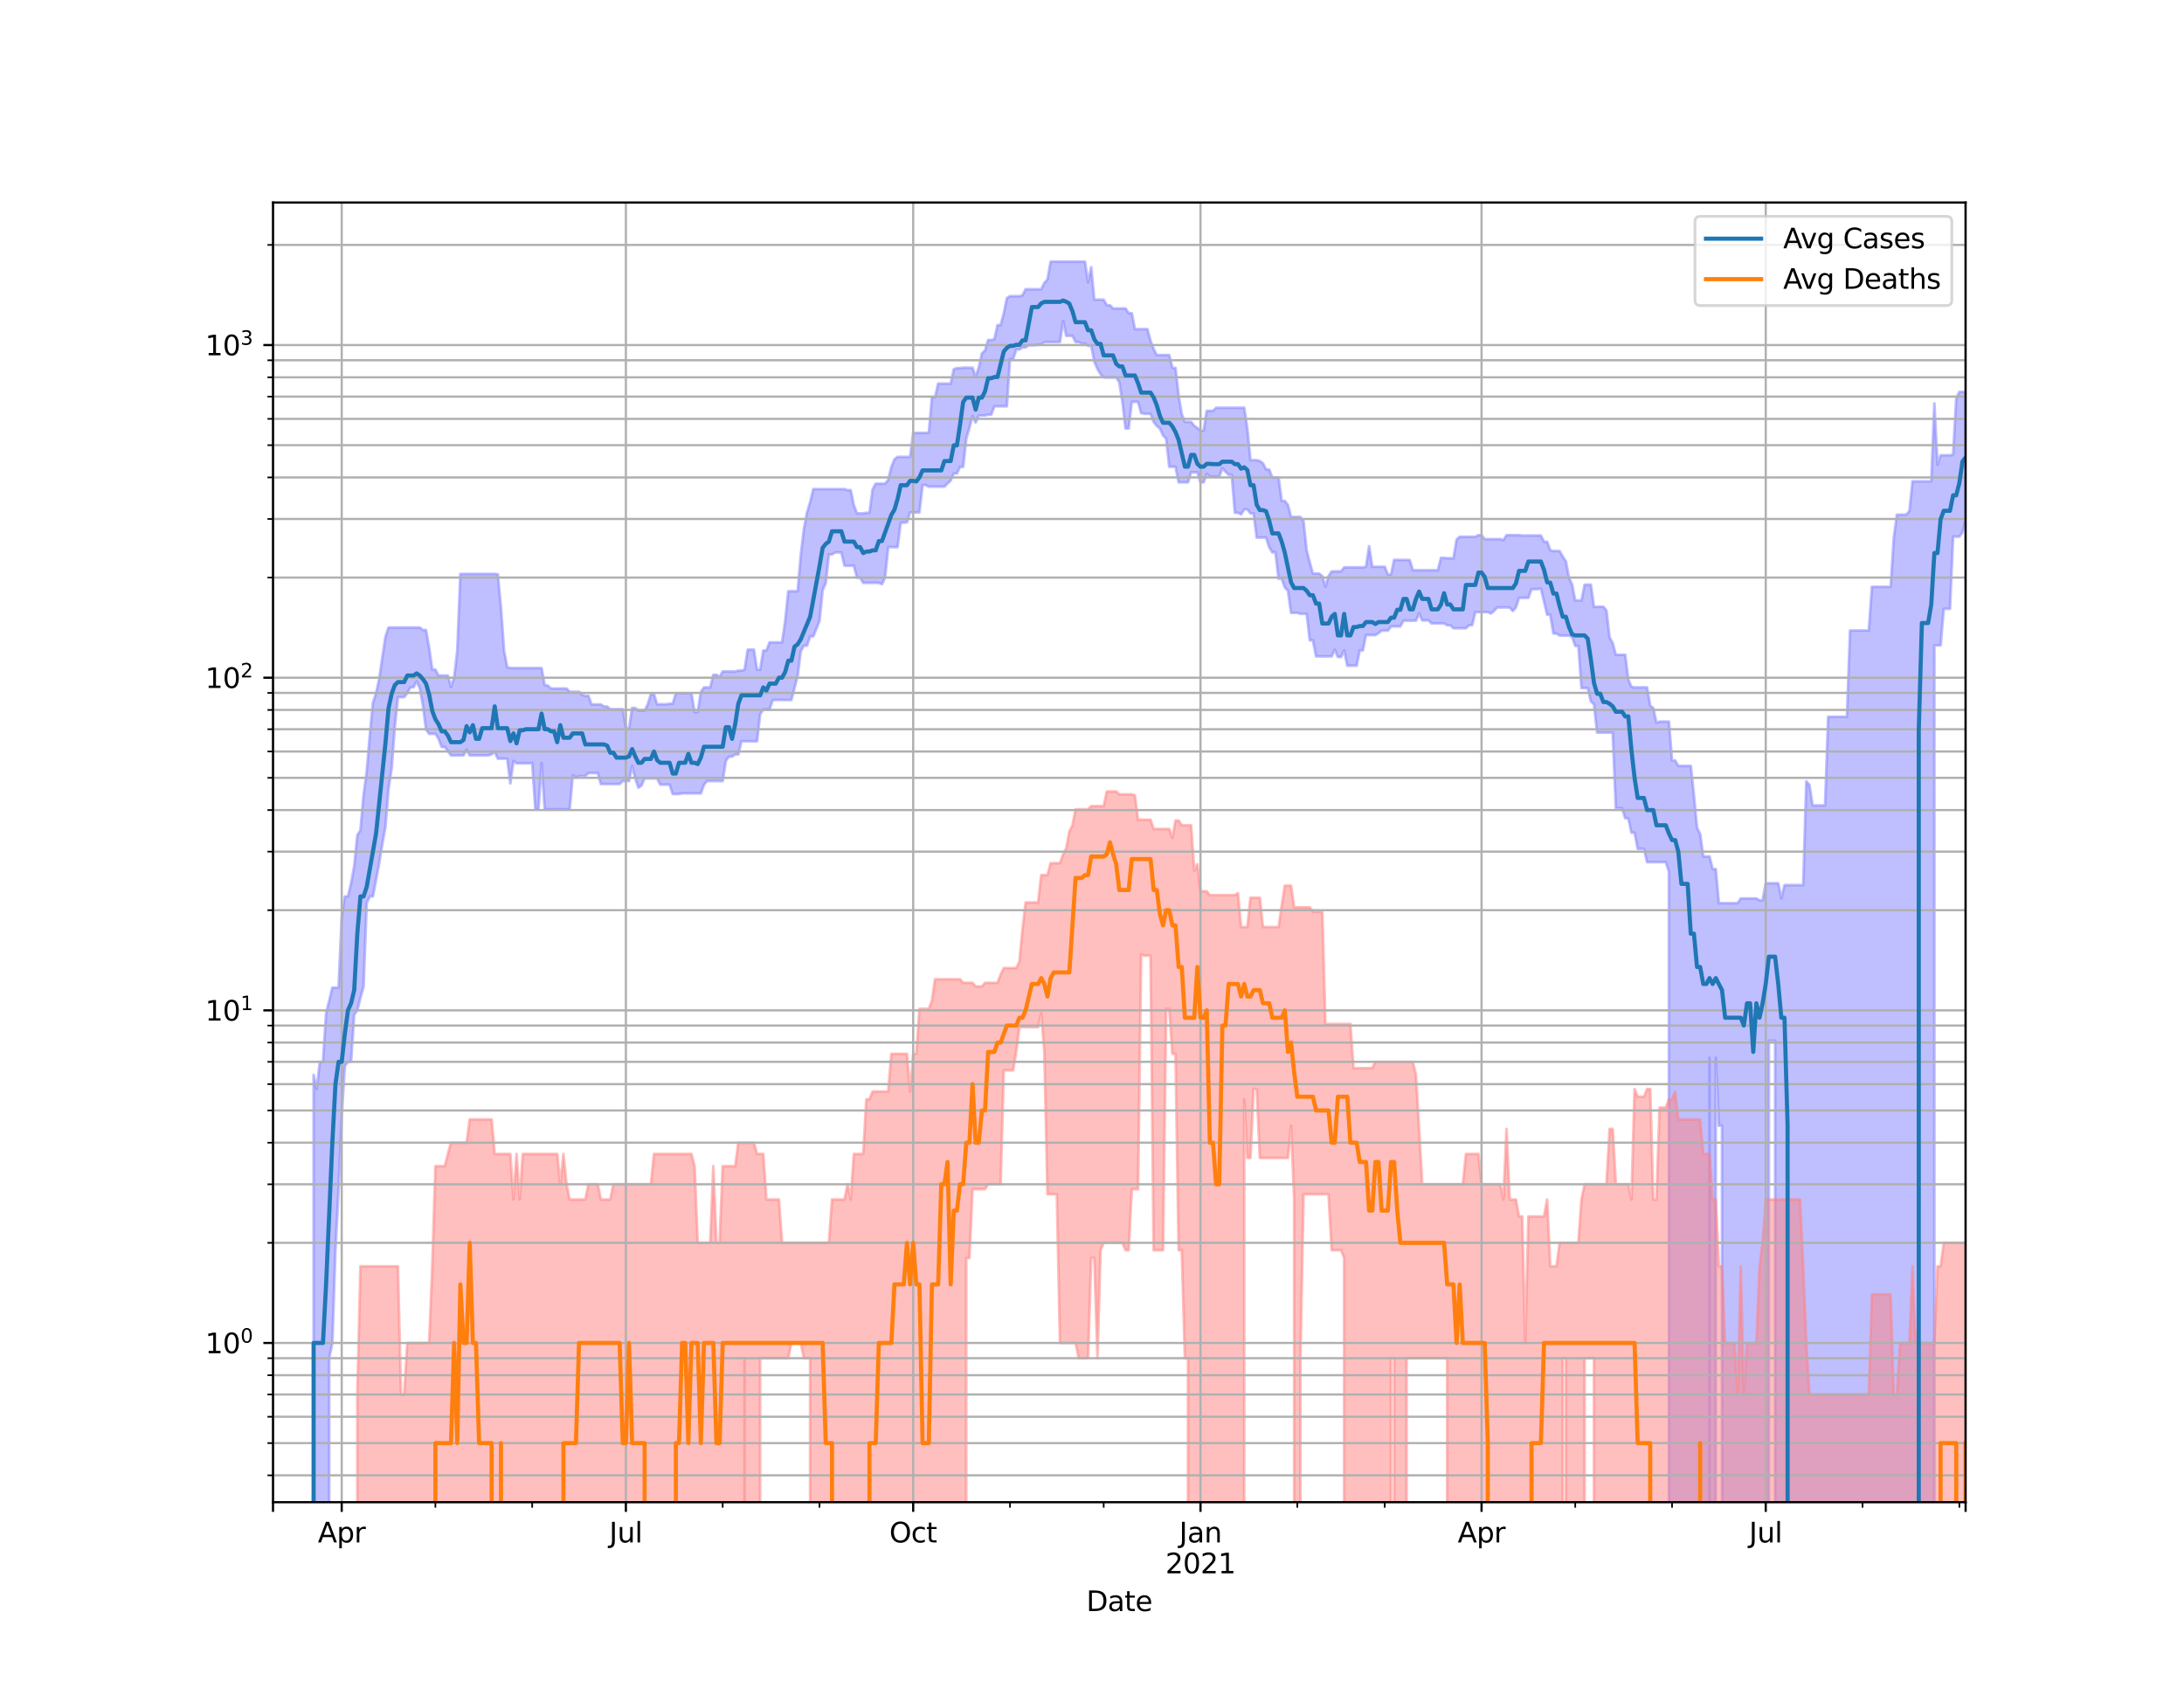 <?xml version="1.0" encoding="utf-8" standalone="no"?>
<!DOCTYPE svg PUBLIC "-//W3C//DTD SVG 1.1//EN"
  "http://www.w3.org/Graphics/SVG/1.1/DTD/svg11.dtd">
<svg height="612pt" version="1.1" viewBox="0 0 792 612" width="792pt" xmlns="http://www.w3.org/2000/svg" xmlns:xlink="http://www.w3.org/1999/xlink">
 <defs>
  <style type="text/css">*{stroke-linecap:butt;stroke-linejoin:round;}</style>
 </defs>
 <g id="figure_1">
  <g id="patch_1">
   <path d="M 0 612 
L 792 612 
L 792 0 
L 0 0 
z
" style="fill:#ffffff;"/>
  </g>
  <g id="axes_1">
   <g id="patch_2">
    <path d="M 99 544.68 
L 712.8 544.68 
L 712.8 73.44 
L 99 73.44 
z
" style="fill:#ffffff;"/>
   </g>
   <g id="PolyCollection_1">
    <path clip-path="url(#p68e2955192)" d="M 99 121098.831 
L 99 121098.831 
L 100.132 121098.831 
L 101.265 121098.831 
L 102.397 121098.831 
L 103.53 121098.831 
L 104.662 121098.831 
L 105.795 121098.831 
L 106.927 121098.831 
L 108.06 121098.831 
L 109.192 121098.831 
L 110.325 121098.831 
L 111.457 121098.831 
L 112.59 121098.831 
L 113.722 389.717 
L 114.855 394.874 
L 115.987 385.023 
L 117.12 385.023 
L 118.252 367.399 
L 119.385 362.796 
L 120.517 358.116 
L 121.649 358.116 
L 122.782 358.116 
L 123.914 332.719 
L 125.047 325.04 
L 126.179 325.04 
L 127.312 320.265 
L 128.444 314.119 
L 129.577 302.858 
L 130.709 301.019 
L 131.842 288.258 
L 132.974 279.781 
L 134.107 266.472 
L 135.239 254.737 
L 136.372 251.422 
L 137.504 246.202 
L 138.637 238.453 
L 139.769 230.948 
L 140.901 227.545 
L 142.034 227.545 
L 143.166 227.545 
L 144.299 227.545 
L 145.431 227.545 
L 146.564 227.545 
L 147.696 227.545 
L 148.829 227.545 
L 149.961 227.545 
L 151.094 227.545 
L 152.226 227.545 
L 153.359 228.441 
L 154.491 228.441 
L 155.624 234.842 
L 156.756 242.775 
L 157.889 242.775 
L 159.021 244.949 
L 160.154 244.949 
L 161.286 244.949 
L 162.418 244.949 
L 163.551 249.081 
L 164.683 245.676 
L 165.816 236.047 
L 166.948 208.102 
L 168.081 208.102 
L 169.213 208.102 
L 170.346 208.102 
L 171.478 208.102 
L 172.611 208.102 
L 173.743 208.102 
L 174.876 208.102 
L 176.008 208.102 
L 177.141 208.102 
L 178.273 208.102 
L 179.406 208.102 
L 180.538 208.255 
L 181.67 220.297 
L 182.803 236.004 
L 183.935 241.94 
L 185.068 242.233 
L 186.2 242.233 
L 187.333 242.233 
L 188.465 242.233 
L 189.598 242.233 
L 190.73 242.233 
L 191.863 242.233 
L 192.995 242.233 
L 194.128 242.233 
L 195.26 242.233 
L 196.393 242.233 
L 197.525 248.415 
L 198.658 248.581 
L 199.79 249.643 
L 200.923 249.643 
L 202.055 249.643 
L 203.187 249.643 
L 204.32 249.643 
L 205.452 249.643 
L 206.585 250.842 
L 207.717 250.842 
L 208.85 250.842 
L 209.982 250.842 
L 211.115 251.95 
L 212.247 252.306 
L 213.38 252.306 
L 214.512 255.426 
L 215.645 255.426 
L 216.777 255.426 
L 217.91 255.426 
L 219.042 256.187 
L 220.175 256.187 
L 221.307 257.156 
L 222.439 257.156 
L 223.572 257.156 
L 224.704 257.156 
L 225.837 257.156 
L 226.969 264.039 
L 228.102 264.039 
L 229.234 256.702 
L 230.367 256.702 
L 231.499 257.68 
L 232.632 257.68 
L 233.764 257.68 
L 234.897 255.363 
L 236.029 251.715 
L 237.162 251.715 
L 238.294 255.363 
L 239.427 255.363 
L 240.559 255.363 
L 241.692 255.363 
L 242.824 255.174 
L 243.956 255.174 
L 245.089 251.364 
L 246.221 251.364 
L 247.354 251.364 
L 248.486 251.364 
L 249.619 251.364 
L 250.751 251.364 
L 251.884 258.209 
L 253.016 258.209 
L 254.149 250.957 
L 255.281 249.249 
L 256.414 249.249 
L 257.546 249.249 
L 258.679 244.691 
L 259.811 244.691 
L 260.944 245.467 
L 262.076 243.473 
L 263.208 243.473 
L 264.341 243.473 
L 265.473 243.473 
L 266.606 243.473 
L 267.738 243.173 
L 268.871 243.173 
L 270.003 242.825 
L 271.136 235.571 
L 272.268 235.571 
L 273.401 235.571 
L 274.533 242.825 
L 275.666 242.825 
L 276.798 235.874 
L 277.931 235.874 
L 279.063 232.921 
L 280.196 232.921 
L 281.328 232.921 
L 282.461 232.921 
L 283.593 232.921 
L 284.725 225.335 
L 285.858 214.39 
L 286.99 214.39 
L 288.123 214.39 
L 289.255 214.39 
L 290.388 201.286 
L 291.52 191.852 
L 292.653 185.843 
L 293.785 182.09 
L 294.918 177.353 
L 296.05 177.353 
L 297.183 177.353 
L 298.315 177.353 
L 299.448 177.353 
L 300.58 177.353 
L 301.713 177.353 
L 302.845 177.353 
L 303.977 177.353 
L 305.11 177.353 
L 306.242 177.353 
L 307.375 177.737 
L 308.507 177.737 
L 309.64 183.221 
L 310.772 186.144 
L 311.905 186.144 
L 313.037 186.144 
L 314.17 185.943 
L 315.302 185.943 
L 316.435 177.438 
L 317.567 175.388 
L 318.7 175.388 
L 319.832 175.388 
L 320.965 175.388 
L 322.097 174.011 
L 323.23 169.325 
L 324.362 166.549 
L 325.494 165.656 
L 326.627 165.656 
L 327.759 165.656 
L 328.892 165.656 
L 330.024 165.656 
L 331.157 156.987 
L 332.289 156.987 
L 333.422 156.958 
L 334.554 156.958 
L 335.687 156.958 
L 336.819 156.958 
L 337.952 144.055 
L 339.084 144.055 
L 340.217 139.087 
L 341.349 139.087 
L 342.482 139.087 
L 343.614 139.087 
L 344.746 139.087 
L 345.879 133.914 
L 347.011 133.488 
L 348.144 133.488 
L 349.276 133.322 
L 350.409 133.322 
L 351.541 133.322 
L 352.674 133.322 
L 353.806 136.589 
L 354.939 133.322 
L 356.071 128.141 
L 357.204 127.102 
L 358.336 123.299 
L 359.469 123.299 
L 360.601 123.057 
L 361.734 117.882 
L 362.866 117.882 
L 363.999 113.659 
L 365.131 108.09 
L 366.263 107.391 
L 367.396 107.391 
L 368.528 107.391 
L 369.661 107.391 
L 370.793 107.078 
L 371.926 104.883 
L 373.058 104.883 
L 374.191 104.883 
L 375.323 104.883 
L 376.456 104.883 
L 377.588 104.883 
L 378.721 102.578 
L 379.853 101.352 
L 380.986 94.86 
L 382.118 94.86 
L 383.251 94.86 
L 384.383 94.86 
L 385.515 94.86 
L 386.648 94.86 
L 387.78 94.86 
L 388.913 94.86 
L 390.045 94.86 
L 391.178 94.86 
L 392.31 94.86 
L 393.443 94.86 
L 394.575 102.37 
L 395.708 96.874 
L 396.84 108.653 
L 397.973 108.653 
L 399.105 108.653 
L 400.238 108.653 
L 401.37 110.697 
L 402.503 110.697 
L 403.635 111.835 
L 404.768 111.835 
L 405.9 111.835 
L 407.032 111.835 
L 408.165 111.835 
L 409.297 113.546 
L 410.43 113.546 
L 411.562 119.344 
L 412.695 119.344 
L 413.827 119.344 
L 414.96 119.344 
L 416.092 119.344 
L 417.225 123.543 
L 418.357 126.55 
L 419.49 128.732 
L 420.622 128.749 
L 421.755 128.749 
L 422.887 128.749 
L 424.02 128.749 
L 425.152 133.384 
L 426.285 133.384 
L 427.417 143.516 
L 428.549 150.19 
L 429.682 152.968 
L 430.814 152.968 
L 431.947 152.968 
L 433.079 154.405 
L 434.212 155.171 
L 435.344 156.175 
L 436.477 156.175 
L 437.609 148.979 
L 438.742 148.979 
L 439.874 148.979 
L 441.007 147.851 
L 442.139 147.851 
L 443.272 147.851 
L 444.404 147.851 
L 445.537 147.851 
L 446.669 147.851 
L 447.801 147.851 
L 448.934 147.851 
L 450.066 147.851 
L 451.199 147.851 
L 452.331 155.376 
L 453.464 166.85 
L 454.596 166.85 
L 455.729 166.85 
L 456.861 167.177 
L 457.994 167.99 
L 459.126 170.234 
L 460.259 170.234 
L 461.391 173.139 
L 462.524 173.139 
L 463.656 173.139 
L 464.789 181.657 
L 465.921 181.657 
L 467.054 183.079 
L 468.186 187.436 
L 469.318 187.436 
L 470.451 187.436 
L 471.583 187.436 
L 472.716 189.009 
L 473.848 199.587 
L 474.981 203.954 
L 476.113 207.974 
L 477.246 207.974 
L 478.378 207.974 
L 479.511 208.899 
L 480.643 212.745 
L 481.776 208.899 
L 482.908 207.19 
L 484.041 207.19 
L 485.173 207.19 
L 486.306 207.19 
L 487.438 205.73 
L 488.57 205.73 
L 489.703 205.73 
L 490.835 205.73 
L 491.968 205.73 
L 493.1 205.73 
L 494.233 205.73 
L 495.365 205.511 
L 496.498 198.047 
L 497.63 205.511 
L 498.763 205.511 
L 499.895 205.511 
L 501.028 205.511 
L 502.16 205.511 
L 503.293 208.332 
L 504.425 208.332 
L 505.558 203.019 
L 506.69 203.019 
L 507.823 203.019 
L 508.955 203.019 
L 510.087 203.019 
L 511.22 203.088 
L 512.352 206.765 
L 513.485 206.765 
L 514.617 206.765 
L 515.75 206.765 
L 516.882 206.765 
L 518.015 206.765 
L 519.147 206.765 
L 520.28 206.765 
L 521.412 206.765 
L 522.545 202.282 
L 523.677 202.282 
L 524.81 202.42 
L 525.942 202.42 
L 527.075 202.42 
L 528.207 195.658 
L 529.339 194.64 
L 530.472 194.64 
L 531.604 194.64 
L 532.737 194.64 
L 533.869 194.64 
L 535.002 194.64 
L 536.134 194.051 
L 537.267 194.051 
L 538.399 195.477 
L 539.532 195.477 
L 540.664 195.477 
L 541.797 195.477 
L 542.929 195.477 
L 544.062 195.477 
L 545.194 195.839 
L 546.327 194.051 
L 547.459 194.051 
L 548.592 194.051 
L 549.724 194.051 
L 550.856 194.051 
L 551.989 194.169 
L 553.121 194.169 
L 554.254 194.169 
L 555.386 194.169 
L 556.519 194.169 
L 557.651 194.169 
L 558.784 194.169 
L 559.916 196.429 
L 561.049 196.429 
L 562.181 199.544 
L 563.314 199.805 
L 564.446 199.805 
L 565.579 199.805 
L 566.711 201.805 
L 567.844 203.531 
L 568.976 209.499 
L 570.108 211.942 
L 571.241 217.718 
L 572.373 217.718 
L 573.506 217.718 
L 574.638 212.025 
L 575.771 212.025 
L 576.903 212.025 
L 578.036 220.008 
L 579.168 220.008 
L 580.301 220.008 
L 581.433 220.008 
L 582.566 221.372 
L 583.698 231.106 
L 584.831 233.167 
L 585.963 237.415 
L 587.096 237.415 
L 588.228 237.415 
L 589.361 237.415 
L 590.493 246.414 
L 591.625 249.081 
L 592.758 249.249 
L 593.89 249.249 
L 595.023 249.249 
L 596.155 249.249 
L 597.288 249.249 
L 598.42 255.869 
L 599.553 256.766 
L 600.685 262.07 
L 601.818 261.642 
L 602.95 261.642 
L 604.083 261.642 
L 605.215 261.642 
L 606.348 275.727 
L 607.48 275.727 
L 608.613 277.715 
L 609.745 277.715 
L 610.877 277.715 
L 612.01 277.715 
L 613.142 277.715 
L 614.275 288.258 
L 615.407 300.124 
L 616.54 302.392 
L 617.672 310.57 
L 618.805 310.57 
L 619.937 310.57 
L 621.07 315.095 
L 622.202 315.095 
L 623.335 327.477 
L 624.467 327.477 
L 625.6 327.477 
L 626.732 327.477 
L 627.865 327.477 
L 628.997 327.477 
L 630.13 327.477 
L 631.262 325.759 
L 632.394 325.759 
L 633.527 325.759 
L 634.659 325.759 
L 635.792 325.759 
L 636.924 325.759 
L 638.057 326.489 
L 639.189 326.489 
L 640.322 320.265 
L 641.454 320.265 
L 642.587 320.265 
L 643.719 320.265 
L 644.852 320.265 
L 645.984 325.759 
L 647.117 320.921 
L 648.249 320.921 
L 649.382 320.921 
L 650.514 320.921 
L 651.646 320.921 
L 652.779 320.921 
L 653.911 320.921 
L 655.044 283.309 
L 656.176 284.613 
L 657.309 292.049 
L 658.441 292.049 
L 659.574 292.049 
L 660.706 292.049 
L 661.839 292.049 
L 662.971 259.897 
L 664.104 259.897 
L 665.236 259.897 
L 666.369 259.897 
L 667.501 259.897 
L 668.634 259.897 
L 669.766 259.897 
L 670.899 228.63 
L 672.031 228.63 
L 673.163 228.63 
L 674.296 228.63 
L 675.428 228.63 
L 676.561 228.63 
L 677.693 228.63 
L 678.826 212.773 
L 679.958 212.773 
L 681.091 212.773 
L 682.223 212.773 
L 683.356 212.773 
L 684.488 212.773 
L 685.621 212.773 
L 686.753 195.037 
L 687.886 186.617 
L 689.018 186.617 
L 690.151 186.617 
L 691.283 186.617 
L 692.415 185.311 
L 693.548 174.533 
L 694.68 174.533 
L 695.813 174.533 
L 696.945 174.533 
L 698.078 174.533 
L 699.21 174.533 
L 700.343 174.533 
L 701.475 146.251 
L 702.608 168.479 
L 703.74 165.091 
L 704.873 165.091 
L 706.005 165.091 
L 707.138 165.091 
L 708.27 164.822 
L 709.403 144.493 
L 710.535 142.113 
L 711.668 142.113 
L 712.8 142.113 
L 712.8 188.55 
L 712.8 188.55 
L 711.668 193.007 
L 710.535 194.581 
L 709.403 194.581 
L 708.27 194.581 
L 707.138 220.75 
L 706.005 220.75 
L 704.873 220.75 
L 703.74 233.998 
L 702.608 233.998 
L 701.475 233.998 
L 700.343 121098.831 
L 699.21 121098.831 
L 698.078 121098.831 
L 696.945 121098.831 
L 695.813 121098.831 
L 694.68 121098.831 
L 693.548 121098.831 
L 692.415 121098.831 
L 691.283 121098.831 
L 690.151 121098.831 
L 689.018 121098.831 
L 687.886 121098.831 
L 686.753 121098.831 
L 685.621 121098.831 
L 684.488 121098.831 
L 683.356 121098.831 
L 682.223 121098.831 
L 681.091 121098.831 
L 679.958 121098.831 
L 678.826 121098.831 
L 677.693 121098.831 
L 676.561 121098.831 
L 675.428 121098.831 
L 674.296 121098.831 
L 673.163 121098.831 
L 672.031 121098.831 
L 670.899 121098.831 
L 669.766 121098.831 
L 668.634 121098.831 
L 667.501 121098.831 
L 666.369 121098.831 
L 665.236 121098.831 
L 664.104 121098.831 
L 662.971 121098.831 
L 661.839 121098.831 
L 660.706 121098.831 
L 659.574 121098.831 
L 658.441 121098.831 
L 657.309 121098.831 
L 656.176 121098.831 
L 655.044 121098.831 
L 653.911 121098.831 
L 652.779 121098.831 
L 651.646 121098.831 
L 650.514 121098.831 
L 649.382 121098.831 
L 648.249 121098.831 
L 647.117 121098.831 
L 645.984 121098.831 
L 644.852 121098.831 
L 643.719 377.378 
L 642.587 377.378 
L 641.454 377.378 
L 640.322 121098.831 
L 639.189 121098.831 
L 638.057 121098.831 
L 636.924 121098.831 
L 635.792 121098.831 
L 634.659 121098.831 
L 633.527 121098.831 
L 632.394 121098.831 
L 631.262 121098.831 
L 630.13 121098.831 
L 628.997 121098.831 
L 627.865 121098.831 
L 626.732 121098.831 
L 625.6 121098.831 
L 624.467 408.167 
L 623.335 408.167 
L 622.202 383.548 
L 621.07 121098.831 
L 619.937 383.548 
L 618.805 121098.831 
L 617.672 121098.831 
L 616.54 121098.831 
L 615.407 121098.831 
L 614.275 121098.831 
L 613.142 121098.831 
L 612.01 121098.831 
L 610.877 121098.831 
L 609.745 121098.831 
L 608.613 121098.831 
L 607.48 121098.831 
L 606.348 121098.831 
L 605.215 316.089 
L 604.083 312.595 
L 602.95 312.595 
L 601.818 312.595 
L 600.685 312.595 
L 599.553 312.595 
L 598.42 312.595 
L 597.288 312.595 
L 596.155 307.757 
L 595.023 307.757 
L 593.89 307.757 
L 592.758 301.93 
L 591.625 301.93 
L 590.493 296.688 
L 589.361 296.688 
L 588.228 293.074 
L 587.096 293.074 
L 585.963 293.074 
L 584.831 265.623 
L 583.698 265.623 
L 582.566 265.623 
L 581.433 265.623 
L 580.301 265.623 
L 579.168 265.623 
L 578.036 255.363 
L 576.903 254.303 
L 575.771 249.473 
L 574.638 249.473 
L 573.506 249.473 
L 572.373 234.208 
L 571.241 234.208 
L 570.108 230.988 
L 568.976 230.437 
L 567.844 230.437 
L 566.711 230.437 
L 565.579 230.437 
L 564.446 229.699 
L 563.314 229.699 
L 562.181 222.874 
L 561.049 222.874 
L 559.916 218.057 
L 558.784 213.391 
L 557.651 213.618 
L 556.519 213.618 
L 555.386 213.618 
L 554.254 216.776 
L 553.121 216.776 
L 551.989 216.776 
L 550.856 216.776 
L 549.724 220.265 
L 548.592 221.536 
L 547.459 220.265 
L 546.327 220.265 
L 545.194 220.265 
L 544.062 220.265 
L 542.929 220.265 
L 541.797 221.536 
L 540.664 222.469 
L 539.532 221.934 
L 538.399 221.934 
L 537.267 221.934 
L 536.134 221.934 
L 535.002 221.934 
L 533.869 226.701 
L 532.737 226.701 
L 531.604 227.805 
L 530.472 227.805 
L 529.339 227.805 
L 528.207 227.805 
L 527.075 227.805 
L 525.942 226.701 
L 524.81 226.701 
L 523.677 226.049 
L 522.545 226.049 
L 521.412 226.049 
L 520.28 226.049 
L 519.147 226.049 
L 518.015 224.946 
L 516.882 224.946 
L 515.75 224.946 
L 514.617 222.368 
L 513.485 225.051 
L 512.352 225.051 
L 511.22 225.051 
L 510.087 225.051 
L 508.955 225.051 
L 507.823 227.14 
L 506.69 227.14 
L 505.558 227.14 
L 504.425 227.14 
L 503.293 228.668 
L 502.16 228.668 
L 501.028 228.668 
L 499.895 229.584 
L 498.763 230.281 
L 497.63 230.281 
L 496.498 230.281 
L 495.365 230.281 
L 494.233 235.83 
L 493.1 235.83 
L 491.968 241.359 
L 490.835 241.359 
L 489.703 241.359 
L 488.57 241.359 
L 487.438 235.83 
L 486.306 238.226 
L 485.173 238.226 
L 484.041 235.571 
L 482.908 237.999 
L 481.776 237.999 
L 480.643 237.999 
L 479.511 237.999 
L 478.378 237.999 
L 477.246 237.999 
L 476.113 232.187 
L 474.981 232.187 
L 473.848 222.57 
L 472.716 222.57 
L 471.583 222.57 
L 470.451 222.201 
L 469.318 222.201 
L 468.186 222.201 
L 467.054 214.217 
L 465.921 212.997 
L 464.789 209.815 
L 463.656 209.815 
L 462.524 200.287 
L 461.391 200.287 
L 460.259 198.428 
L 459.126 194.918 
L 457.994 194.918 
L 456.861 194.918 
L 455.729 194.918 
L 454.596 186.144 
L 453.464 186.144 
L 452.331 184.703 
L 451.199 184.703 
L 450.066 186.515 
L 448.934 185.91 
L 447.801 185.91 
L 446.669 172.153 
L 445.537 172.153 
L 444.404 171.008 
L 443.272 169.814 
L 442.139 172.839 
L 441.007 172.839 
L 439.874 172.839 
L 438.742 172.839 
L 437.609 171.819 
L 436.477 174.898 
L 435.344 174.898 
L 434.212 171.26 
L 433.079 171.26 
L 431.947 171.26 
L 430.814 174.898 
L 429.682 174.898 
L 428.549 174.898 
L 427.417 174.898 
L 426.285 169.252 
L 425.152 169.252 
L 424.02 169.252 
L 422.887 159.039 
L 421.755 157.871 
L 420.622 155.357 
L 419.49 154.442 
L 418.357 152.977 
L 417.225 150.013 
L 416.092 150.013 
L 414.96 150.013 
L 413.827 149.795 
L 412.695 145.728 
L 411.562 145.728 
L 410.43 145.728 
L 409.297 155.357 
L 408.165 155.357 
L 407.032 145.728 
L 405.9 138.576 
L 404.768 136.857 
L 403.635 136.857 
L 402.503 136.857 
L 401.37 136.857 
L 400.238 136.857 
L 399.105 135.691 
L 397.973 133.765 
L 396.84 131.08 
L 395.708 125.374 
L 394.575 125.374 
L 393.443 124.569 
L 392.31 124.569 
L 391.178 124.013 
L 390.045 124.013 
L 388.913 121.759 
L 387.78 121.759 
L 386.648 121.759 
L 385.515 116.385 
L 384.383 124.013 
L 383.251 124.023 
L 382.118 124.023 
L 380.986 124.023 
L 379.853 124.023 
L 378.721 124.023 
L 377.588 124.928 
L 376.456 124.928 
L 375.323 125.174 
L 374.191 125.174 
L 373.058 125.174 
L 371.926 125.961 
L 370.793 125.961 
L 369.661 126.734 
L 368.528 126.734 
L 367.396 130.218 
L 366.263 130.218 
L 365.131 147.336 
L 363.999 147.336 
L 362.866 147.336 
L 361.734 147.336 
L 360.601 147.336 
L 359.469 150.36 
L 358.336 150.36 
L 357.204 150.666 
L 356.071 150.666 
L 354.939 150.666 
L 353.806 153.2 
L 352.674 150.837 
L 351.541 155.134 
L 350.409 159.079 
L 349.276 169.3 
L 348.144 169.3 
L 347.011 171.666 
L 345.879 171.666 
L 344.746 174.251 
L 343.614 175.319 
L 342.482 176.466 
L 341.349 176.466 
L 340.217 176.466 
L 339.084 176.466 
L 337.952 176.466 
L 336.819 176.466 
L 335.687 175.882 
L 334.554 175.882 
L 333.422 185.81 
L 332.289 185.81 
L 331.157 185.81 
L 330.024 185.81 
L 328.892 189.383 
L 327.759 189.508 
L 326.627 189.508 
L 325.494 198.386 
L 324.362 198.386 
L 323.23 198.386 
L 322.097 198.386 
L 320.965 209.368 
L 319.832 211.832 
L 318.7 211.341 
L 317.567 211.341 
L 316.435 211.341 
L 315.302 211.341 
L 314.17 211.341 
L 313.037 211.341 
L 311.905 209.421 
L 310.772 209.421 
L 309.64 205.123 
L 308.507 205.123 
L 307.375 205.123 
L 306.242 205.123 
L 305.11 200.309 
L 303.977 200.309 
L 302.845 200.309 
L 301.713 201.04 
L 300.58 201.04 
L 299.448 211.45 
L 298.315 214.017 
L 297.183 225.122 
L 296.05 227.992 
L 294.918 230.751 
L 293.785 230.751 
L 292.653 234.124 
L 291.52 234.124 
L 290.388 236.135 
L 289.255 245.104 
L 288.123 249.417 
L 286.99 253.812 
L 285.858 253.812 
L 284.725 253.812 
L 283.593 253.812 
L 282.461 253.812 
L 281.328 253.812 
L 280.196 253.873 
L 279.063 257.221 
L 277.931 257.221 
L 276.798 257.221 
L 275.666 259.012 
L 274.533 268.779 
L 273.401 268.779 
L 272.268 268.779 
L 271.136 268.779 
L 270.003 268.779 
L 268.871 268.779 
L 267.738 273.544 
L 266.606 273.544 
L 265.473 274.352 
L 264.341 274.352 
L 263.208 275.913 
L 262.076 283.201 
L 260.944 283.201 
L 259.811 283.201 
L 258.679 283.201 
L 257.546 283.201 
L 256.414 283.201 
L 255.281 284.613 
L 254.149 287.672 
L 253.016 287.672 
L 251.884 287.672 
L 250.751 287.672 
L 249.619 287.672 
L 248.486 287.672 
L 247.354 287.672 
L 246.221 287.906 
L 245.089 287.906 
L 243.956 287.906 
L 242.824 284.503 
L 241.692 284.503 
L 240.559 284.503 
L 239.427 284.503 
L 238.294 282.246 
L 237.162 282.246 
L 236.029 282.246 
L 234.897 282.246 
L 233.764 282.246 
L 232.632 284.833 
L 231.499 285.613 
L 230.367 282.246 
L 229.234 277.715 
L 228.102 283.201 
L 226.969 283.201 
L 225.837 283.201 
L 224.704 284.284 
L 223.572 284.284 
L 222.439 284.284 
L 221.307 284.284 
L 220.175 284.284 
L 219.042 284.284 
L 217.91 284.284 
L 216.777 280.285 
L 215.645 280.285 
L 214.512 280.285 
L 213.38 280.285 
L 212.247 281.411 
L 211.115 281.411 
L 209.982 281.411 
L 208.85 281.932 
L 207.717 281.102 
L 206.585 293.463 
L 205.452 293.463 
L 204.32 293.463 
L 203.187 293.463 
L 202.055 293.463 
L 200.923 293.463 
L 199.79 293.463 
L 198.658 293.463 
L 197.525 293.463 
L 196.393 276.664 
L 195.26 293.463 
L 194.128 293.463 
L 192.995 276.664 
L 191.863 276.759 
L 190.73 276.759 
L 189.598 276.759 
L 188.465 276.759 
L 187.333 276.759 
L 186.2 275.913 
L 185.068 284.066 
L 183.935 275.081 
L 182.803 275.081 
L 181.67 275.081 
L 180.538 275.081 
L 179.406 272.661 
L 178.273 273.455 
L 177.141 273.902 
L 176.008 273.902 
L 174.876 273.902 
L 173.743 273.902 
L 172.611 273.902 
L 171.478 273.902 
L 170.346 273.902 
L 169.213 271.792 
L 168.081 273.902 
L 166.948 273.902 
L 165.816 273.902 
L 164.683 273.902 
L 163.551 273.902 
L 162.418 272.312 
L 161.286 270.853 
L 160.154 270.853 
L 159.021 267.812 
L 157.889 266.084 
L 156.756 266.084 
L 155.624 266.084 
L 154.491 264.561 
L 153.359 255.742 
L 152.226 249.53 
L 151.094 247.001 
L 149.961 249.193 
L 148.829 249.193 
L 147.696 251.306 
L 146.564 252.783 
L 145.431 252.783 
L 144.299 252.783 
L 143.166 263.595 
L 142.034 278.59 
L 140.901 285.95 
L 139.769 299.829 
L 138.637 306.072 
L 137.504 312.972 
L 136.372 318.976 
L 135.239 325.04 
L 134.107 325.04 
L 132.974 327.477 
L 131.842 357.671 
L 130.709 361.826 
L 129.577 366.34 
L 128.444 367.936 
L 127.312 385.023 
L 126.179 385.023 
L 125.047 386.542 
L 123.914 404.786 
L 122.782 431.182 
L 121.649 453.331 
L 120.517 486.952 
L 119.385 492.471 
L 118.252 121098.831 
L 117.12 121098.831 
L 115.987 121098.831 
L 114.855 121098.831 
L 113.722 121098.831 
L 112.59 121098.831 
L 111.457 121098.831 
L 110.325 121098.831 
L 109.192 121098.831 
L 108.06 121098.831 
L 106.927 121098.831 
L 105.795 121098.831 
L 104.662 121098.831 
L 103.53 121098.831 
L 102.397 121098.831 
L 101.265 121098.831 
L 100.132 121098.831 
L 99 121098.831 
z
" style="fill:#8080ff;fill-opacity:0.5;stroke:#8080ff;stroke-opacity:0.5;"/>
   </g>
   <g id="PolyCollection_2">
    <path clip-path="url(#p68e2955192)" d="M 99 121098.831 
L 99 121098.831 
L 100.132 121098.831 
L 101.265 121098.831 
L 102.397 121098.831 
L 103.53 121098.831 
L 104.662 121098.831 
L 105.795 121098.831 
L 106.927 121098.831 
L 108.06 121098.831 
L 109.192 121098.831 
L 110.325 121098.831 
L 111.457 121098.831 
L 112.59 121098.831 
L 113.722 121098.831 
L 114.855 121098.831 
L 115.987 121098.831 
L 117.12 121098.831 
L 118.252 121098.831 
L 119.385 121098.831 
L 120.517 121098.831 
L 121.649 121098.831 
L 122.782 121098.831 
L 123.914 121098.831 
L 125.047 121098.831 
L 126.179 121098.831 
L 127.312 121098.831 
L 128.444 121098.831 
L 129.577 505.635 
L 130.709 459.157 
L 131.842 459.157 
L 132.974 459.157 
L 134.107 459.157 
L 135.239 459.157 
L 136.372 459.157 
L 137.504 459.157 
L 138.637 459.157 
L 139.769 459.157 
L 140.901 459.157 
L 142.034 459.157 
L 143.166 459.157 
L 144.299 459.157 
L 145.431 505.635 
L 146.564 505.635 
L 147.696 486.952 
L 148.829 486.952 
L 149.961 486.952 
L 151.094 486.952 
L 152.226 486.952 
L 153.359 486.952 
L 154.491 486.952 
L 155.624 486.952 
L 156.756 459.157 
L 157.889 422.85 
L 159.021 422.85 
L 160.154 422.85 
L 161.286 422.85 
L 162.418 418.42 
L 163.551 414.337 
L 164.683 414.337 
L 165.816 414.337 
L 166.948 414.337 
L 168.081 414.337 
L 169.213 414.337 
L 170.346 405.889 
L 171.478 405.889 
L 172.611 405.889 
L 173.743 405.889 
L 174.876 405.889 
L 176.008 405.889 
L 177.141 405.889 
L 178.273 405.889 
L 179.406 418.42 
L 180.538 418.42 
L 181.67 418.42 
L 182.803 418.42 
L 183.935 418.42 
L 185.068 418.42 
L 186.2 434.925 
L 187.333 418.42 
L 188.465 434.925 
L 189.598 418.42 
L 190.73 418.42 
L 191.863 418.42 
L 192.995 418.42 
L 194.128 418.42 
L 195.26 418.42 
L 196.393 418.42 
L 197.525 418.42 
L 198.658 418.42 
L 199.79 418.42 
L 200.923 418.42 
L 202.055 418.42 
L 203.187 429.406 
L 204.32 418.42 
L 205.452 429.406 
L 206.585 434.925 
L 207.717 434.925 
L 208.85 434.925 
L 209.982 434.925 
L 211.115 434.925 
L 212.247 434.925 
L 213.38 429.406 
L 214.512 429.406 
L 215.645 429.406 
L 216.777 429.406 
L 217.91 434.925 
L 219.042 434.925 
L 220.175 434.925 
L 221.307 434.925 
L 222.439 429.406 
L 223.572 429.406 
L 224.704 429.406 
L 225.837 429.406 
L 226.969 429.406 
L 228.102 429.406 
L 229.234 429.406 
L 230.367 429.406 
L 231.499 429.406 
L 232.632 429.406 
L 233.764 429.406 
L 234.897 429.406 
L 236.029 429.406 
L 237.162 418.42 
L 238.294 418.42 
L 239.427 418.42 
L 240.559 418.42 
L 241.692 418.42 
L 242.824 418.42 
L 243.956 418.42 
L 245.089 418.42 
L 246.221 418.42 
L 247.354 418.42 
L 248.486 418.42 
L 249.619 418.42 
L 250.751 418.42 
L 251.884 422.85 
L 253.016 450.644 
L 254.149 450.644 
L 255.281 450.644 
L 256.414 450.644 
L 257.546 450.644 
L 258.679 422.85 
L 259.811 450.644 
L 260.944 450.644 
L 262.076 422.85 
L 263.208 422.85 
L 264.341 422.85 
L 265.473 422.85 
L 266.606 422.85 
L 267.738 414.337 
L 268.871 414.337 
L 270.003 414.337 
L 271.136 414.337 
L 272.268 414.337 
L 273.401 414.337 
L 274.533 418.42 
L 275.666 418.42 
L 276.798 418.42 
L 277.931 434.925 
L 279.063 434.925 
L 280.196 434.925 
L 281.328 434.925 
L 282.461 434.925 
L 283.593 450.644 
L 284.725 450.644 
L 285.858 450.644 
L 286.99 450.644 
L 288.123 450.644 
L 289.255 450.644 
L 290.388 450.644 
L 291.52 450.644 
L 292.653 450.644 
L 293.785 450.644 
L 294.918 450.644 
L 296.05 450.644 
L 297.183 450.644 
L 298.315 450.644 
L 299.448 450.644 
L 300.58 450.644 
L 301.713 434.925 
L 302.845 434.925 
L 303.977 434.925 
L 305.11 434.925 
L 306.242 434.925 
L 307.375 429.406 
L 308.507 434.925 
L 309.64 418.42 
L 310.772 418.42 
L 311.905 418.42 
L 313.037 418.42 
L 314.17 398.617 
L 315.302 398.617 
L 316.435 395.785 
L 317.567 395.785 
L 318.7 395.785 
L 319.832 395.785 
L 320.965 395.785 
L 322.097 395.785 
L 323.23 382.113 
L 324.362 382.113 
L 325.494 382.113 
L 326.627 382.113 
L 327.759 382.113 
L 328.892 382.113 
L 330.024 395.785 
L 331.157 382.113 
L 332.289 382.113 
L 333.422 365.819 
L 334.554 365.819 
L 335.687 365.819 
L 336.819 365.819 
L 337.952 362.796 
L 339.084 355.073 
L 340.217 355.073 
L 341.349 355.073 
L 342.482 355.073 
L 343.614 355.073 
L 344.746 355.073 
L 345.879 355.073 
L 347.011 355.073 
L 348.144 355.073 
L 349.276 356.355 
L 350.409 356.355 
L 351.541 356.355 
L 352.674 356.355 
L 353.806 357.671 
L 354.939 357.671 
L 356.071 357.671 
L 357.204 356.355 
L 358.336 356.355 
L 359.469 356.355 
L 360.601 356.355 
L 361.734 356.355 
L 362.866 353.41 
L 363.999 351.01 
L 365.131 351.01 
L 366.263 351.01 
L 367.396 351.01 
L 368.528 351.01 
L 369.661 348.716 
L 370.793 337.027 
L 371.926 327.228 
L 373.058 327.228 
L 374.191 327.228 
L 375.323 327.228 
L 376.456 327.228 
L 377.588 317.307 
L 378.721 317.307 
L 379.853 317.307 
L 380.986 312.972 
L 382.118 312.972 
L 383.251 312.972 
L 384.383 312.972 
L 385.515 309.852 
L 386.648 307.586 
L 387.78 301.473 
L 388.913 299.244 
L 390.045 293.463 
L 391.178 293.463 
L 392.31 293.463 
L 393.443 293.463 
L 394.575 293.463 
L 395.708 292.304 
L 396.84 292.304 
L 397.973 292.304 
L 399.105 292.304 
L 400.238 292.304 
L 401.37 286.976 
L 402.503 286.976 
L 403.635 286.976 
L 404.768 286.976 
L 405.9 288.023 
L 407.032 288.023 
L 408.165 288.023 
L 409.297 288.023 
L 410.43 288.023 
L 411.562 288.376 
L 412.695 297.245 
L 413.827 297.245 
L 414.96 297.245 
L 416.092 297.245 
L 417.225 297.245 
L 418.357 300.57 
L 419.49 300.57 
L 420.622 300.57 
L 421.755 300.57 
L 422.887 300.57 
L 424.02 300.57 
L 425.152 303.801 
L 426.285 297.526 
L 427.417 297.526 
L 428.549 299.244 
L 429.682 299.244 
L 430.814 299.244 
L 431.947 299.244 
L 433.079 315.689 
L 434.212 313.352 
L 435.344 323.169 
L 436.477 323.169 
L 437.609 323.169 
L 438.742 324.566 
L 439.874 324.566 
L 441.007 324.566 
L 442.139 324.566 
L 443.272 324.566 
L 444.404 324.566 
L 445.537 324.566 
L 446.669 324.566 
L 447.801 324.566 
L 448.934 323.863 
L 450.066 336.137 
L 451.199 336.137 
L 452.331 336.137 
L 453.464 325.518 
L 454.596 325.518 
L 455.729 325.518 
L 456.861 325.518 
L 457.994 336.137 
L 459.126 336.137 
L 460.259 336.137 
L 461.391 336.137 
L 462.524 336.137 
L 463.656 336.137 
L 464.789 328.484 
L 465.921 321.141 
L 467.054 321.141 
L 468.186 321.141 
L 469.318 328.995 
L 470.451 328.995 
L 471.583 328.995 
L 472.716 328.995 
L 473.848 328.995 
L 474.981 328.995 
L 476.113 330.559 
L 477.246 330.559 
L 478.378 330.559 
L 479.511 330.559 
L 480.643 371.28 
L 481.776 371.28 
L 482.908 371.28 
L 484.041 371.28 
L 485.173 371.28 
L 486.306 371.28 
L 487.438 371.28 
L 488.57 371.28 
L 489.703 371.28 
L 490.835 387.318 
L 491.968 387.318 
L 493.1 387.318 
L 494.233 387.318 
L 495.365 387.318 
L 496.498 387.318 
L 497.63 387.318 
L 498.763 385.023 
L 499.895 385.023 
L 501.028 385.023 
L 502.16 385.023 
L 503.293 385.023 
L 504.425 385.023 
L 505.558 385.023 
L 506.69 385.023 
L 507.823 385.023 
L 508.955 385.023 
L 510.087 385.023 
L 511.22 385.023 
L 512.352 385.023 
L 513.485 389.717 
L 514.617 409.344 
L 515.75 429.406 
L 516.882 429.406 
L 518.015 429.406 
L 519.147 429.406 
L 520.28 429.406 
L 521.412 429.406 
L 522.545 429.406 
L 523.677 429.406 
L 524.81 429.406 
L 525.942 429.406 
L 527.075 429.406 
L 528.207 429.406 
L 529.339 429.406 
L 530.472 429.406 
L 531.604 418.42 
L 532.737 418.42 
L 533.869 418.42 
L 535.002 418.42 
L 536.134 418.42 
L 537.267 429.406 
L 538.399 429.406 
L 539.532 429.406 
L 540.664 429.406 
L 541.797 429.406 
L 542.929 429.406 
L 544.062 429.406 
L 545.194 434.925 
L 546.327 409.344 
L 547.459 434.925 
L 548.592 434.925 
L 549.724 434.925 
L 550.856 441.094 
L 551.989 441.094 
L 553.121 486.952 
L 554.254 441.094 
L 555.386 441.094 
L 556.519 441.094 
L 557.651 441.094 
L 558.784 441.094 
L 559.916 441.094 
L 561.049 434.925 
L 562.181 459.157 
L 563.314 459.157 
L 564.446 459.157 
L 565.579 450.644 
L 566.711 450.644 
L 567.844 450.644 
L 568.976 450.644 
L 570.108 450.644 
L 571.241 450.644 
L 572.373 450.644 
L 573.506 434.925 
L 574.638 429.406 
L 575.771 429.406 
L 576.903 429.406 
L 578.036 429.406 
L 579.168 429.406 
L 580.301 429.406 
L 581.433 429.406 
L 582.566 429.406 
L 583.698 409.344 
L 584.831 409.344 
L 585.963 429.406 
L 587.096 429.406 
L 588.228 429.406 
L 589.361 429.406 
L 590.493 429.406 
L 591.625 434.925 
L 592.758 394.874 
L 593.89 397.656 
L 595.023 397.656 
L 596.155 397.656 
L 597.288 394.874 
L 598.42 394.874 
L 599.553 434.925 
L 600.685 434.925 
L 601.818 401.611 
L 602.95 401.611 
L 604.083 401.611 
L 605.215 398.617 
L 606.348 398.617 
L 607.48 395.785 
L 608.613 405.889 
L 609.745 405.889 
L 610.877 405.889 
L 612.01 405.889 
L 613.142 405.889 
L 614.275 405.889 
L 615.407 405.889 
L 616.54 405.889 
L 617.672 418.42 
L 618.805 418.42 
L 619.937 418.42 
L 621.07 434.925 
L 622.202 434.925 
L 623.335 459.157 
L 624.467 459.157 
L 625.6 486.952 
L 626.732 486.952 
L 627.865 486.952 
L 628.997 486.952 
L 630.13 505.635 
L 631.262 459.157 
L 632.394 505.635 
L 633.527 486.952 
L 634.659 486.952 
L 635.792 486.952 
L 636.924 486.952 
L 638.057 459.157 
L 639.189 450.644 
L 640.322 434.925 
L 641.454 434.925 
L 642.587 434.925 
L 643.719 434.925 
L 644.852 434.925 
L 645.984 434.925 
L 647.117 434.925 
L 648.249 434.925 
L 649.382 434.925 
L 650.514 434.925 
L 651.646 434.925 
L 652.779 434.925 
L 653.911 459.157 
L 655.044 486.952 
L 656.176 505.635 
L 657.309 505.635 
L 658.441 505.635 
L 659.574 505.635 
L 660.706 505.635 
L 661.839 505.635 
L 662.971 505.635 
L 664.104 505.635 
L 665.236 505.635 
L 666.369 505.635 
L 667.501 505.635 
L 668.634 505.635 
L 669.766 505.635 
L 670.899 505.635 
L 672.031 505.635 
L 673.163 505.635 
L 674.296 505.635 
L 675.428 505.635 
L 676.561 505.635 
L 677.693 505.635 
L 678.826 469.327 
L 679.958 469.327 
L 681.091 469.327 
L 682.223 469.327 
L 683.356 469.327 
L 684.488 469.327 
L 685.621 469.327 
L 686.753 505.635 
L 687.886 505.635 
L 689.018 486.952 
L 690.151 486.952 
L 691.283 486.952 
L 692.415 486.952 
L 693.548 459.157 
L 694.68 486.952 
L 695.813 486.952 
L 696.945 486.952 
L 698.078 486.952 
L 699.21 486.952 
L 700.343 486.952 
L 701.475 486.952 
L 702.608 459.157 
L 703.74 459.157 
L 704.873 450.644 
L 706.005 450.644 
L 707.138 450.644 
L 708.27 450.644 
L 709.403 450.644 
L 710.535 450.644 
L 711.668 450.644 
L 712.8 450.644 
L 712.8 121098.831 
L 712.8 121098.831 
L 711.668 121098.831 
L 710.535 121098.831 
L 709.403 121098.831 
L 708.27 121098.831 
L 707.138 121098.831 
L 706.005 121098.831 
L 704.873 121098.831 
L 703.74 121098.831 
L 702.608 121098.831 
L 701.475 121098.831 
L 700.343 121098.831 
L 699.21 121098.831 
L 698.078 121098.831 
L 696.945 121098.831 
L 695.813 121098.831 
L 694.68 121098.831 
L 693.548 121098.831 
L 692.415 121098.831 
L 691.283 121098.831 
L 690.151 121098.831 
L 689.018 121098.831 
L 687.886 121098.831 
L 686.753 121098.831 
L 685.621 121098.831 
L 684.488 121098.831 
L 683.356 121098.831 
L 682.223 121098.831 
L 681.091 121098.831 
L 679.958 121098.831 
L 678.826 121098.831 
L 677.693 121098.831 
L 676.561 121098.831 
L 675.428 121098.831 
L 674.296 121098.831 
L 673.163 121098.831 
L 672.031 121098.831 
L 670.899 121098.831 
L 669.766 121098.831 
L 668.634 121098.831 
L 667.501 121098.831 
L 666.369 121098.831 
L 665.236 121098.831 
L 664.104 121098.831 
L 662.971 121098.831 
L 661.839 121098.831 
L 660.706 121098.831 
L 659.574 121098.831 
L 658.441 121098.831 
L 657.309 121098.831 
L 656.176 121098.831 
L 655.044 121098.831 
L 653.911 121098.831 
L 652.779 121098.831 
L 651.646 121098.831 
L 650.514 121098.831 
L 649.382 121098.831 
L 648.249 121098.831 
L 647.117 121098.831 
L 645.984 121098.831 
L 644.852 121098.831 
L 643.719 121098.831 
L 642.587 121098.831 
L 641.454 121098.831 
L 640.322 121098.831 
L 639.189 121098.831 
L 638.057 121098.831 
L 636.924 121098.831 
L 635.792 121098.831 
L 634.659 121098.831 
L 633.527 121098.831 
L 632.394 121098.831 
L 631.262 121098.831 
L 630.13 121098.831 
L 628.997 121098.831 
L 627.865 121098.831 
L 626.732 121098.831 
L 625.6 121098.831 
L 624.467 121098.831 
L 623.335 121098.831 
L 622.202 121098.831 
L 621.07 121098.831 
L 619.937 121098.831 
L 618.805 121098.831 
L 617.672 121098.831 
L 616.54 121098.831 
L 615.407 121098.831 
L 614.275 121098.831 
L 613.142 121098.831 
L 612.01 121098.831 
L 610.877 121098.831 
L 609.745 121098.831 
L 608.613 121098.831 
L 607.48 121098.831 
L 606.348 121098.831 
L 605.215 121098.831 
L 604.083 121098.831 
L 602.95 121098.831 
L 601.818 121098.831 
L 600.685 121098.831 
L 599.553 121098.831 
L 598.42 121098.831 
L 597.288 121098.831 
L 596.155 121098.831 
L 595.023 121098.831 
L 593.89 121098.831 
L 592.758 121098.831 
L 591.625 121098.831 
L 590.493 121098.831 
L 589.361 121098.831 
L 588.228 121098.831 
L 587.096 121098.831 
L 585.963 121098.831 
L 584.831 121098.831 
L 583.698 121098.831 
L 582.566 121098.831 
L 581.433 121098.831 
L 580.301 121098.831 
L 579.168 121098.831 
L 578.036 492.471 
L 576.903 492.471 
L 575.771 492.471 
L 574.638 492.471 
L 573.506 121098.831 
L 572.373 121098.831 
L 571.241 121098.831 
L 570.108 121098.831 
L 568.976 121098.831 
L 567.844 492.471 
L 566.711 492.471 
L 565.579 121098.831 
L 564.446 121098.831 
L 563.314 121098.831 
L 562.181 121098.831 
L 561.049 121098.831 
L 559.916 121098.831 
L 558.784 121098.831 
L 557.651 121098.831 
L 556.519 121098.831 
L 555.386 121098.831 
L 554.254 121098.831 
L 553.121 121098.831 
L 551.989 121098.831 
L 550.856 121098.831 
L 549.724 121098.831 
L 548.592 121098.831 
L 547.459 121098.831 
L 546.327 121098.831 
L 545.194 121098.831 
L 544.062 121098.831 
L 542.929 121098.831 
L 541.797 121098.831 
L 540.664 121098.831 
L 539.532 121098.831 
L 538.399 121098.831 
L 537.267 121098.831 
L 536.134 121098.831 
L 535.002 121098.831 
L 533.869 121098.831 
L 532.737 121098.831 
L 531.604 121098.831 
L 530.472 121098.831 
L 529.339 121098.831 
L 528.207 121098.831 
L 527.075 121098.831 
L 525.942 121098.831 
L 524.81 492.471 
L 523.677 492.471 
L 522.545 492.471 
L 521.412 492.471 
L 520.28 492.471 
L 519.147 492.471 
L 518.015 492.471 
L 516.882 492.471 
L 515.75 492.471 
L 514.617 492.471 
L 513.485 492.471 
L 512.352 492.471 
L 511.22 492.471 
L 510.087 492.471 
L 508.955 121098.831 
L 507.823 121098.831 
L 506.69 121098.831 
L 505.558 492.471 
L 504.425 492.471 
L 503.293 121098.831 
L 502.16 121098.831 
L 501.028 121098.831 
L 499.895 121098.831 
L 498.763 121098.831 
L 497.63 121098.831 
L 496.498 121098.831 
L 495.365 121098.831 
L 494.233 121098.831 
L 493.1 121098.831 
L 491.968 121098.831 
L 490.835 121098.831 
L 489.703 121098.831 
L 488.57 121098.831 
L 487.438 456.163 
L 486.306 453.331 
L 485.173 453.331 
L 484.041 453.331 
L 482.908 453.331 
L 481.776 433.02 
L 480.643 433.02 
L 479.511 433.02 
L 478.378 433.02 
L 477.246 433.02 
L 476.113 433.02 
L 474.981 433.02 
L 473.848 433.02 
L 472.716 433.02 
L 471.583 492.471 
L 470.451 121098.831 
L 469.318 434.925 
L 468.186 408.167 
L 467.054 419.856 
L 465.921 419.856 
L 464.789 419.856 
L 463.656 419.856 
L 462.524 419.856 
L 461.391 419.856 
L 460.259 419.856 
L 459.126 419.856 
L 457.994 419.856 
L 456.861 419.856 
L 455.729 394.874 
L 454.596 394.874 
L 453.464 419.856 
L 452.331 419.856 
L 451.199 398.617 
L 450.066 121098.831 
L 448.934 121098.831 
L 447.801 121098.831 
L 446.669 121098.831 
L 445.537 121098.831 
L 444.404 121098.831 
L 443.272 121098.831 
L 442.139 121098.831 
L 441.007 121098.831 
L 439.874 121098.831 
L 438.742 121098.831 
L 437.609 121098.831 
L 436.477 121098.831 
L 435.344 121098.831 
L 434.212 121098.831 
L 433.079 121098.831 
L 431.947 121098.831 
L 430.814 492.471 
L 429.682 492.471 
L 428.549 453.331 
L 427.417 453.331 
L 426.285 382.113 
L 425.152 382.113 
L 424.02 365.819 
L 422.887 365.819 
L 421.755 453.331 
L 420.622 453.331 
L 419.49 453.331 
L 418.357 453.331 
L 417.225 346.517 
L 416.092 346.517 
L 414.96 346.517 
L 413.827 346.16 
L 412.695 431.182 
L 411.562 431.182 
L 410.43 431.182 
L 409.297 453.331 
L 408.165 453.331 
L 407.032 450.644 
L 405.9 450.644 
L 404.768 450.644 
L 403.635 450.644 
L 402.503 450.644 
L 401.37 450.644 
L 400.238 450.644 
L 399.105 453.331 
L 397.973 492.471 
L 396.84 456.163 
L 395.708 456.163 
L 394.575 492.471 
L 393.443 492.471 
L 392.31 492.471 
L 391.178 492.471 
L 390.045 486.952 
L 388.913 486.952 
L 387.78 486.952 
L 386.648 486.952 
L 385.515 486.952 
L 384.383 486.952 
L 383.251 433.02 
L 382.118 433.02 
L 380.986 433.02 
L 379.853 433.02 
L 378.721 381.409 
L 377.588 367.399 
L 376.456 372.444 
L 375.323 372.444 
L 374.191 372.444 
L 373.058 372.444 
L 371.926 372.444 
L 370.793 372.444 
L 369.661 372.444 
L 368.528 381.409 
L 367.396 388.105 
L 366.263 388.105 
L 365.131 388.105 
L 363.999 388.105 
L 362.866 429.406 
L 361.734 429.406 
L 360.601 429.406 
L 359.469 429.406 
L 358.336 429.406 
L 357.204 431.182 
L 356.071 431.182 
L 354.939 431.182 
L 353.806 431.182 
L 352.674 431.182 
L 351.541 456.163 
L 350.409 456.163 
L 349.276 121098.831 
L 348.144 121098.831 
L 347.011 121098.831 
L 345.879 121098.831 
L 344.746 121098.831 
L 343.614 121098.831 
L 342.482 121098.831 
L 341.349 121098.831 
L 340.217 121098.831 
L 339.084 121098.831 
L 337.952 121098.831 
L 336.819 121098.831 
L 335.687 121098.831 
L 334.554 121098.831 
L 333.422 121098.831 
L 332.289 121098.831 
L 331.157 121098.831 
L 330.024 121098.831 
L 328.892 121098.831 
L 327.759 121098.831 
L 326.627 121098.831 
L 325.494 121098.831 
L 324.362 121098.831 
L 323.23 121098.831 
L 322.097 121098.831 
L 320.965 121098.831 
L 319.832 121098.831 
L 318.7 121098.831 
L 317.567 121098.831 
L 316.435 121098.831 
L 315.302 121098.831 
L 314.17 121098.831 
L 313.037 121098.831 
L 311.905 121098.831 
L 310.772 121098.831 
L 309.64 121098.831 
L 308.507 121098.831 
L 307.375 121098.831 
L 306.242 121098.831 
L 305.11 121098.831 
L 303.977 121098.831 
L 302.845 121098.831 
L 301.713 121098.831 
L 300.58 121098.831 
L 299.448 121098.831 
L 298.315 121098.831 
L 297.183 121098.831 
L 296.05 121098.831 
L 294.918 121098.831 
L 293.785 492.471 
L 292.653 492.471 
L 291.52 492.471 
L 290.388 486.952 
L 289.255 486.952 
L 288.123 486.952 
L 286.99 486.952 
L 285.858 492.471 
L 284.725 492.471 
L 283.593 492.471 
L 282.461 492.471 
L 281.328 492.471 
L 280.196 492.471 
L 279.063 492.471 
L 277.931 492.471 
L 276.798 492.471 
L 275.666 492.471 
L 274.533 121098.831 
L 273.401 121098.831 
L 272.268 121098.831 
L 271.136 121098.831 
L 270.003 492.471 
L 268.871 121098.831 
L 267.738 121098.831 
L 266.606 121098.831 
L 265.473 121098.831 
L 264.341 121098.831 
L 263.208 121098.831 
L 262.076 121098.831 
L 260.944 121098.831 
L 259.811 121098.831 
L 258.679 121098.831 
L 257.546 121098.831 
L 256.414 121098.831 
L 255.281 121098.831 
L 254.149 121098.831 
L 253.016 121098.831 
L 251.884 121098.831 
L 250.751 121098.831 
L 249.619 121098.831 
L 248.486 121098.831 
L 247.354 121098.831 
L 246.221 121098.831 
L 245.089 121098.831 
L 243.956 121098.831 
L 242.824 121098.831 
L 241.692 121098.831 
L 240.559 121098.831 
L 239.427 121098.831 
L 238.294 121098.831 
L 237.162 121098.831 
L 236.029 121098.831 
L 234.897 121098.831 
L 233.764 121098.831 
L 232.632 121098.831 
L 231.499 121098.831 
L 230.367 121098.831 
L 229.234 121098.831 
L 228.102 121098.831 
L 226.969 121098.831 
L 225.837 121098.831 
L 224.704 121098.831 
L 223.572 121098.831 
L 222.439 121098.831 
L 221.307 121098.831 
L 220.175 121098.831 
L 219.042 121098.831 
L 217.91 121098.831 
L 216.777 121098.831 
L 215.645 121098.831 
L 214.512 121098.831 
L 213.38 121098.831 
L 212.247 121098.831 
L 211.115 121098.831 
L 209.982 121098.831 
L 208.85 121098.831 
L 207.717 121098.831 
L 206.585 121098.831 
L 205.452 121098.831 
L 204.32 121098.831 
L 203.187 121098.831 
L 202.055 121098.831 
L 200.923 121098.831 
L 199.79 121098.831 
L 198.658 121098.831 
L 197.525 121098.831 
L 196.393 121098.831 
L 195.26 121098.831 
L 194.128 121098.831 
L 192.995 121098.831 
L 191.863 121098.831 
L 190.73 121098.831 
L 189.598 121098.831 
L 188.465 121098.831 
L 187.333 121098.831 
L 186.2 121098.831 
L 185.068 121098.831 
L 183.935 121098.831 
L 182.803 121098.831 
L 181.67 121098.831 
L 180.538 121098.831 
L 179.406 121098.831 
L 178.273 121098.831 
L 177.141 121098.831 
L 176.008 121098.831 
L 174.876 121098.831 
L 173.743 121098.831 
L 172.611 121098.831 
L 171.478 121098.831 
L 170.346 121098.831 
L 169.213 121098.831 
L 168.081 121098.831 
L 166.948 121098.831 
L 165.816 121098.831 
L 164.683 121098.831 
L 163.551 121098.831 
L 162.418 121098.831 
L 161.286 121098.831 
L 160.154 121098.831 
L 159.021 121098.831 
L 157.889 121098.831 
L 156.756 121098.831 
L 155.624 121098.831 
L 154.491 121098.831 
L 153.359 121098.831 
L 152.226 121098.831 
L 151.094 121098.831 
L 149.961 121098.831 
L 148.829 121098.831 
L 147.696 121098.831 
L 146.564 121098.831 
L 145.431 121098.831 
L 144.299 121098.831 
L 143.166 121098.831 
L 142.034 121098.831 
L 140.901 121098.831 
L 139.769 121098.831 
L 138.637 121098.831 
L 137.504 121098.831 
L 136.372 121098.831 
L 135.239 121098.831 
L 134.107 121098.831 
L 132.974 121098.831 
L 131.842 121098.831 
L 130.709 121098.831 
L 129.577 121098.831 
L 128.444 121098.831 
L 127.312 121098.831 
L 126.179 121098.831 
L 125.047 121098.831 
L 123.914 121098.831 
L 122.782 121098.831 
L 121.649 121098.831 
L 120.517 121098.831 
L 119.385 121098.831 
L 118.252 121098.831 
L 117.12 121098.831 
L 115.987 121098.831 
L 114.855 121098.831 
L 113.722 121098.831 
L 112.59 121098.831 
L 111.457 121098.831 
L 110.325 121098.831 
L 109.192 121098.831 
L 108.06 121098.831 
L 106.927 121098.831 
L 105.795 121098.831 
L 104.662 121098.831 
L 103.53 121098.831 
L 102.397 121098.831 
L 101.265 121098.831 
L 100.132 121098.831 
L 99 121098.831 
z
" style="fill:#ff8080;fill-opacity:0.5;stroke:#ff8080;stroke-opacity:0.5;"/>
   </g>
   <g id="matplotlib.axis_1">
    <g id="xtick_1">
     <g id="line2d_1">
      <path clip-path="url(#p68e2955192)" d="M 99 544.68 
L 99 73.44 
" style="fill:none;stroke:#b0b0b0;stroke-linecap:square;stroke-width:0.8;"/>
     </g>
     <g id="line2d_2">
      <defs>
       <path d="M 0 0 
L 0 3.5 
" id="m4abed1d830" style="stroke:#000000;stroke-width:0.8;"/>
      </defs>
      <g>
       <use style="stroke:#000000;stroke-width:0.8;" x="99" xlink:href="#m4abed1d830" y="544.68"/>
      </g>
     </g>
    </g>
    <g id="xtick_2">
     <g id="line2d_3">
      <path clip-path="url(#p68e2955192)" d="M 123.914 544.68 
L 123.914 73.44 
" style="fill:none;stroke:#b0b0b0;stroke-linecap:square;stroke-width:0.8;"/>
     </g>
     <g id="line2d_4">
      <g>
       <use style="stroke:#000000;stroke-width:0.8;" x="123.914" xlink:href="#m4abed1d830" y="544.68"/>
      </g>
     </g>
     <g id="text_1">
      <!-- Apr -->
      <g transform="translate(115.264 559.278)scale(0.1 -0.1)">
       <defs>
        <path d="M 2188 4044 
L 1331 1722 
L 3047 1722 
L 2188 4044 
z
M 1831 4666 
L 2547 4666 
L 4325 0 
L 3669 0 
L 3244 1197 
L 1141 1197 
L 716 0 
L 50 0 
L 1831 4666 
z
" id="DejaVuSans-41" transform="scale(0.016)"/>
        <path d="M 1159 525 
L 1159 -1331 
L 581 -1331 
L 581 3500 
L 1159 3500 
L 1159 2969 
Q 1341 3281 1617 3432 
Q 1894 3584 2278 3584 
Q 2916 3584 3314 3078 
Q 3713 2572 3713 1747 
Q 3713 922 3314 415 
Q 2916 -91 2278 -91 
Q 1894 -91 1617 61 
Q 1341 213 1159 525 
z
M 3116 1747 
Q 3116 2381 2855 2742 
Q 2594 3103 2138 3103 
Q 1681 3103 1420 2742 
Q 1159 2381 1159 1747 
Q 1159 1113 1420 752 
Q 1681 391 2138 391 
Q 2594 391 2855 752 
Q 3116 1113 3116 1747 
z
" id="DejaVuSans-70" transform="scale(0.016)"/>
        <path d="M 2631 2963 
Q 2534 3019 2420 3045 
Q 2306 3072 2169 3072 
Q 1681 3072 1420 2755 
Q 1159 2438 1159 1844 
L 1159 0 
L 581 0 
L 581 3500 
L 1159 3500 
L 1159 2956 
Q 1341 3275 1631 3429 
Q 1922 3584 2338 3584 
Q 2397 3584 2469 3576 
Q 2541 3569 2628 3553 
L 2631 2963 
z
" id="DejaVuSans-72" transform="scale(0.016)"/>
       </defs>
       <use xlink:href="#DejaVuSans-41"/>
       <use x="68.408" xlink:href="#DejaVuSans-70"/>
       <use x="131.885" xlink:href="#DejaVuSans-72"/>
      </g>
     </g>
    </g>
    <g id="xtick_3">
     <g id="line2d_5">
      <path clip-path="url(#p68e2955192)" d="M 226.969 544.68 
L 226.969 73.44 
" style="fill:none;stroke:#b0b0b0;stroke-linecap:square;stroke-width:0.8;"/>
     </g>
     <g id="line2d_6">
      <g>
       <use style="stroke:#000000;stroke-width:0.8;" x="226.969" xlink:href="#m4abed1d830" y="544.68"/>
      </g>
     </g>
     <g id="text_2">
      <!-- Jul -->
      <g transform="translate(220.937 559.278)scale(0.1 -0.1)">
       <defs>
        <path d="M 628 4666 
L 1259 4666 
L 1259 325 
Q 1259 -519 939 -900 
Q 619 -1281 -91 -1281 
L -331 -1281 
L -331 -750 
L -134 -750 
Q 284 -750 456 -515 
Q 628 -281 628 325 
L 628 4666 
z
" id="DejaVuSans-4a" transform="scale(0.016)"/>
        <path d="M 544 1381 
L 544 3500 
L 1119 3500 
L 1119 1403 
Q 1119 906 1312 657 
Q 1506 409 1894 409 
Q 2359 409 2629 706 
Q 2900 1003 2900 1516 
L 2900 3500 
L 3475 3500 
L 3475 0 
L 2900 0 
L 2900 538 
Q 2691 219 2414 64 
Q 2138 -91 1772 -91 
Q 1169 -91 856 284 
Q 544 659 544 1381 
z
M 1991 3584 
L 1991 3584 
z
" id="DejaVuSans-75" transform="scale(0.016)"/>
        <path d="M 603 4863 
L 1178 4863 
L 1178 0 
L 603 0 
L 603 4863 
z
" id="DejaVuSans-6c" transform="scale(0.016)"/>
       </defs>
       <use xlink:href="#DejaVuSans-4a"/>
       <use x="29.492" xlink:href="#DejaVuSans-75"/>
       <use x="92.871" xlink:href="#DejaVuSans-6c"/>
      </g>
     </g>
    </g>
    <g id="xtick_4">
     <g id="line2d_7">
      <path clip-path="url(#p68e2955192)" d="M 331.157 544.68 
L 331.157 73.44 
" style="fill:none;stroke:#b0b0b0;stroke-linecap:square;stroke-width:0.8;"/>
     </g>
     <g id="line2d_8">
      <g>
       <use style="stroke:#000000;stroke-width:0.8;" x="331.157" xlink:href="#m4abed1d830" y="544.68"/>
      </g>
     </g>
     <g id="text_3">
      <!-- Oct -->
      <g transform="translate(322.512 559.278)scale(0.1 -0.1)">
       <defs>
        <path d="M 2522 4238 
Q 1834 4238 1429 3725 
Q 1025 3213 1025 2328 
Q 1025 1447 1429 934 
Q 1834 422 2522 422 
Q 3209 422 3611 934 
Q 4013 1447 4013 2328 
Q 4013 3213 3611 3725 
Q 3209 4238 2522 4238 
z
M 2522 4750 
Q 3503 4750 4090 4092 
Q 4678 3434 4678 2328 
Q 4678 1225 4090 567 
Q 3503 -91 2522 -91 
Q 1538 -91 948 565 
Q 359 1222 359 2328 
Q 359 3434 948 4092 
Q 1538 4750 2522 4750 
z
" id="DejaVuSans-4f" transform="scale(0.016)"/>
        <path d="M 3122 3366 
L 3122 2828 
Q 2878 2963 2633 3030 
Q 2388 3097 2138 3097 
Q 1578 3097 1268 2742 
Q 959 2388 959 1747 
Q 959 1106 1268 751 
Q 1578 397 2138 397 
Q 2388 397 2633 464 
Q 2878 531 3122 666 
L 3122 134 
Q 2881 22 2623 -34 
Q 2366 -91 2075 -91 
Q 1284 -91 818 406 
Q 353 903 353 1747 
Q 353 2603 823 3093 
Q 1294 3584 2113 3584 
Q 2378 3584 2631 3529 
Q 2884 3475 3122 3366 
z
" id="DejaVuSans-63" transform="scale(0.016)"/>
        <path d="M 1172 4494 
L 1172 3500 
L 2356 3500 
L 2356 3053 
L 1172 3053 
L 1172 1153 
Q 1172 725 1289 603 
Q 1406 481 1766 481 
L 2356 481 
L 2356 0 
L 1766 0 
Q 1100 0 847 248 
Q 594 497 594 1153 
L 594 3053 
L 172 3053 
L 172 3500 
L 594 3500 
L 594 4494 
L 1172 4494 
z
" id="DejaVuSans-74" transform="scale(0.016)"/>
       </defs>
       <use xlink:href="#DejaVuSans-4f"/>
       <use x="78.711" xlink:href="#DejaVuSans-63"/>
       <use x="133.691" xlink:href="#DejaVuSans-74"/>
      </g>
     </g>
    </g>
    <g id="xtick_5">
     <g id="line2d_9">
      <path clip-path="url(#p68e2955192)" d="M 435.344 544.68 
L 435.344 73.44 
" style="fill:none;stroke:#b0b0b0;stroke-linecap:square;stroke-width:0.8;"/>
     </g>
     <g id="line2d_10">
      <g>
       <use style="stroke:#000000;stroke-width:0.8;" x="435.344" xlink:href="#m4abed1d830" y="544.68"/>
      </g>
     </g>
     <g id="text_4">
      <!-- Jan -->
      <g transform="translate(427.636 559.278)scale(0.1 -0.1)">
       <defs>
        <path d="M 2194 1759 
Q 1497 1759 1228 1600 
Q 959 1441 959 1056 
Q 959 750 1161 570 
Q 1363 391 1709 391 
Q 2188 391 2477 730 
Q 2766 1069 2766 1631 
L 2766 1759 
L 2194 1759 
z
M 3341 1997 
L 3341 0 
L 2766 0 
L 2766 531 
Q 2569 213 2275 61 
Q 1981 -91 1556 -91 
Q 1019 -91 701 211 
Q 384 513 384 1019 
Q 384 1609 779 1909 
Q 1175 2209 1959 2209 
L 2766 2209 
L 2766 2266 
Q 2766 2663 2505 2880 
Q 2244 3097 1772 3097 
Q 1472 3097 1187 3025 
Q 903 2953 641 2809 
L 641 3341 
Q 956 3463 1253 3523 
Q 1550 3584 1831 3584 
Q 2591 3584 2966 3190 
Q 3341 2797 3341 1997 
z
" id="DejaVuSans-61" transform="scale(0.016)"/>
        <path d="M 3513 2113 
L 3513 0 
L 2938 0 
L 2938 2094 
Q 2938 2591 2744 2837 
Q 2550 3084 2163 3084 
Q 1697 3084 1428 2787 
Q 1159 2491 1159 1978 
L 1159 0 
L 581 0 
L 581 3500 
L 1159 3500 
L 1159 2956 
Q 1366 3272 1645 3428 
Q 1925 3584 2291 3584 
Q 2894 3584 3203 3211 
Q 3513 2838 3513 2113 
z
" id="DejaVuSans-6e" transform="scale(0.016)"/>
       </defs>
       <use xlink:href="#DejaVuSans-4a"/>
       <use x="29.492" xlink:href="#DejaVuSans-61"/>
       <use x="90.771" xlink:href="#DejaVuSans-6e"/>
      </g>
      <!-- 2021 -->
      <g transform="translate(422.619 570.476)scale(0.1 -0.1)">
       <defs>
        <path d="M 1228 531 
L 3431 531 
L 3431 0 
L 469 0 
L 469 531 
Q 828 903 1448 1529 
Q 2069 2156 2228 2338 
Q 2531 2678 2651 2914 
Q 2772 3150 2772 3378 
Q 2772 3750 2511 3984 
Q 2250 4219 1831 4219 
Q 1534 4219 1204 4116 
Q 875 4013 500 3803 
L 500 4441 
Q 881 4594 1212 4672 
Q 1544 4750 1819 4750 
Q 2544 4750 2975 4387 
Q 3406 4025 3406 3419 
Q 3406 3131 3298 2873 
Q 3191 2616 2906 2266 
Q 2828 2175 2409 1742 
Q 1991 1309 1228 531 
z
" id="DejaVuSans-32" transform="scale(0.016)"/>
        <path d="M 2034 4250 
Q 1547 4250 1301 3770 
Q 1056 3291 1056 2328 
Q 1056 1369 1301 889 
Q 1547 409 2034 409 
Q 2525 409 2770 889 
Q 3016 1369 3016 2328 
Q 3016 3291 2770 3770 
Q 2525 4250 2034 4250 
z
M 2034 4750 
Q 2819 4750 3233 4129 
Q 3647 3509 3647 2328 
Q 3647 1150 3233 529 
Q 2819 -91 2034 -91 
Q 1250 -91 836 529 
Q 422 1150 422 2328 
Q 422 3509 836 4129 
Q 1250 4750 2034 4750 
z
" id="DejaVuSans-30" transform="scale(0.016)"/>
        <path d="M 794 531 
L 1825 531 
L 1825 4091 
L 703 3866 
L 703 4441 
L 1819 4666 
L 2450 4666 
L 2450 531 
L 3481 531 
L 3481 0 
L 794 0 
L 794 531 
z
" id="DejaVuSans-31" transform="scale(0.016)"/>
       </defs>
       <use xlink:href="#DejaVuSans-32"/>
       <use x="63.623" xlink:href="#DejaVuSans-30"/>
       <use x="127.246" xlink:href="#DejaVuSans-32"/>
       <use x="190.869" xlink:href="#DejaVuSans-31"/>
      </g>
     </g>
    </g>
    <g id="xtick_6">
     <g id="line2d_11">
      <path clip-path="url(#p68e2955192)" d="M 537.267 544.68 
L 537.267 73.44 
" style="fill:none;stroke:#b0b0b0;stroke-linecap:square;stroke-width:0.8;"/>
     </g>
     <g id="line2d_12">
      <g>
       <use style="stroke:#000000;stroke-width:0.8;" x="537.267" xlink:href="#m4abed1d830" y="544.68"/>
      </g>
     </g>
     <g id="text_5">
      <!-- Apr -->
      <g transform="translate(528.617 559.278)scale(0.1 -0.1)">
       <use xlink:href="#DejaVuSans-41"/>
       <use x="68.408" xlink:href="#DejaVuSans-70"/>
       <use x="131.885" xlink:href="#DejaVuSans-72"/>
      </g>
     </g>
    </g>
    <g id="xtick_7">
     <g id="line2d_13">
      <path clip-path="url(#p68e2955192)" d="M 640.322 544.68 
L 640.322 73.44 
" style="fill:none;stroke:#b0b0b0;stroke-linecap:square;stroke-width:0.8;"/>
     </g>
     <g id="line2d_14">
      <g>
       <use style="stroke:#000000;stroke-width:0.8;" x="640.322" xlink:href="#m4abed1d830" y="544.68"/>
      </g>
     </g>
     <g id="text_6">
      <!-- Jul -->
      <g transform="translate(634.289 559.278)scale(0.1 -0.1)">
       <use xlink:href="#DejaVuSans-4a"/>
       <use x="29.492" xlink:href="#DejaVuSans-75"/>
       <use x="92.871" xlink:href="#DejaVuSans-6c"/>
      </g>
     </g>
    </g>
    <g id="xtick_8">
     <g id="line2d_15">
      <path clip-path="url(#p68e2955192)" d="M 712.8 544.68 
L 712.8 73.44 
" style="fill:none;stroke:#b0b0b0;stroke-linecap:square;stroke-width:0.8;"/>
     </g>
     <g id="line2d_16">
      <g>
       <use style="stroke:#000000;stroke-width:0.8;" x="712.8" xlink:href="#m4abed1d830" y="544.68"/>
      </g>
     </g>
    </g>
    <g id="xtick_9">
     <g id="line2d_17">
      <defs>
       <path d="M 0 0 
L 0 2 
" id="mbe9820739d" style="stroke:#000000;stroke-width:0.6;"/>
      </defs>
      <g>
       <use style="stroke:#000000;stroke-width:0.6;" x="157.889" xlink:href="#mbe9820739d" y="544.68"/>
      </g>
     </g>
    </g>
    <g id="xtick_10">
     <g id="line2d_18">
      <g>
       <use style="stroke:#000000;stroke-width:0.6;" x="192.995" xlink:href="#mbe9820739d" y="544.68"/>
      </g>
     </g>
    </g>
    <g id="xtick_11">
     <g id="line2d_19">
      <g>
       <use style="stroke:#000000;stroke-width:0.6;" x="262.076" xlink:href="#mbe9820739d" y="544.68"/>
      </g>
     </g>
    </g>
    <g id="xtick_12">
     <g id="line2d_20">
      <g>
       <use style="stroke:#000000;stroke-width:0.6;" x="297.183" xlink:href="#mbe9820739d" y="544.68"/>
      </g>
     </g>
    </g>
    <g id="xtick_13">
     <g id="line2d_21">
      <g>
       <use style="stroke:#000000;stroke-width:0.6;" x="366.263" xlink:href="#mbe9820739d" y="544.68"/>
      </g>
     </g>
    </g>
    <g id="xtick_14">
     <g id="line2d_22">
      <g>
       <use style="stroke:#000000;stroke-width:0.6;" x="400.238" xlink:href="#mbe9820739d" y="544.68"/>
      </g>
     </g>
    </g>
    <g id="xtick_15">
     <g id="line2d_23">
      <g>
       <use style="stroke:#000000;stroke-width:0.6;" x="470.451" xlink:href="#mbe9820739d" y="544.68"/>
      </g>
     </g>
    </g>
    <g id="xtick_16">
     <g id="line2d_24">
      <g>
       <use style="stroke:#000000;stroke-width:0.6;" x="502.16" xlink:href="#mbe9820739d" y="544.68"/>
      </g>
     </g>
    </g>
    <g id="xtick_17">
     <g id="line2d_25">
      <g>
       <use style="stroke:#000000;stroke-width:0.6;" x="571.241" xlink:href="#mbe9820739d" y="544.68"/>
      </g>
     </g>
    </g>
    <g id="xtick_18">
     <g id="line2d_26">
      <g>
       <use style="stroke:#000000;stroke-width:0.6;" x="606.348" xlink:href="#mbe9820739d" y="544.68"/>
      </g>
     </g>
    </g>
    <g id="xtick_19">
     <g id="line2d_27">
      <g>
       <use style="stroke:#000000;stroke-width:0.6;" x="675.428" xlink:href="#mbe9820739d" y="544.68"/>
      </g>
     </g>
    </g>
    <g id="xtick_20">
     <g id="line2d_28">
      <g>
       <use style="stroke:#000000;stroke-width:0.6;" x="710.535" xlink:href="#mbe9820739d" y="544.68"/>
      </g>
     </g>
    </g>
    <g id="text_7">
     <!-- Date -->
     <g transform="translate(393.949 584.154)scale(0.1 -0.1)">
      <defs>
       <path d="M 1259 4147 
L 1259 519 
L 2022 519 
Q 2988 519 3436 956 
Q 3884 1394 3884 2338 
Q 3884 3275 3436 3711 
Q 2988 4147 2022 4147 
L 1259 4147 
z
M 628 4666 
L 1925 4666 
Q 3281 4666 3915 4102 
Q 4550 3538 4550 2338 
Q 4550 1131 3912 565 
Q 3275 0 1925 0 
L 628 0 
L 628 4666 
z
" id="DejaVuSans-44" transform="scale(0.016)"/>
       <path d="M 3597 1894 
L 3597 1613 
L 953 1613 
Q 991 1019 1311 708 
Q 1631 397 2203 397 
Q 2534 397 2845 478 
Q 3156 559 3463 722 
L 3463 178 
Q 3153 47 2828 -22 
Q 2503 -91 2169 -91 
Q 1331 -91 842 396 
Q 353 884 353 1716 
Q 353 2575 817 3079 
Q 1281 3584 2069 3584 
Q 2775 3584 3186 3129 
Q 3597 2675 3597 1894 
z
M 3022 2063 
Q 3016 2534 2758 2815 
Q 2500 3097 2075 3097 
Q 1594 3097 1305 2825 
Q 1016 2553 972 2059 
L 3022 2063 
z
" id="DejaVuSans-65" transform="scale(0.016)"/>
      </defs>
      <use xlink:href="#DejaVuSans-44"/>
      <use x="77.002" xlink:href="#DejaVuSans-61"/>
      <use x="138.281" xlink:href="#DejaVuSans-74"/>
      <use x="177.49" xlink:href="#DejaVuSans-65"/>
     </g>
    </g>
   </g>
   <g id="matplotlib.axis_2">
    <g id="ytick_1">
     <g id="line2d_29">
      <path clip-path="url(#p68e2955192)" d="M 99 486.952 
L 712.8 486.952 
" style="fill:none;stroke:#b0b0b0;stroke-linecap:square;stroke-width:0.8;"/>
     </g>
     <g id="line2d_30">
      <defs>
       <path d="M 0 0 
L -3.5 0 
" id="me91a084207" style="stroke:#000000;stroke-width:0.8;"/>
      </defs>
      <g>
       <use style="stroke:#000000;stroke-width:0.8;" x="99" xlink:href="#me91a084207" y="486.952"/>
      </g>
     </g>
     <g id="text_8">
      <!-- $\mathdefault{10^{0}}$ -->
      <g transform="translate(74.4 490.751)scale(0.1 -0.1)">
       <use transform="translate(0 0.766)" xlink:href="#DejaVuSans-31"/>
       <use transform="translate(63.623 0.766)" xlink:href="#DejaVuSans-30"/>
       <use transform="translate(128.203 39.047)scale(0.7)" xlink:href="#DejaVuSans-30"/>
      </g>
     </g>
    </g>
    <g id="ytick_2">
     <g id="line2d_31">
      <path clip-path="url(#p68e2955192)" d="M 99 366.34 
L 712.8 366.34 
" style="fill:none;stroke:#b0b0b0;stroke-linecap:square;stroke-width:0.8;"/>
     </g>
     <g id="line2d_32">
      <g>
       <use style="stroke:#000000;stroke-width:0.8;" x="99" xlink:href="#me91a084207" y="366.34"/>
      </g>
     </g>
     <g id="text_9">
      <!-- $\mathdefault{10^{1}}$ -->
      <g transform="translate(74.4 370.14)scale(0.1 -0.1)">
       <use transform="translate(0 0.684)" xlink:href="#DejaVuSans-31"/>
       <use transform="translate(63.623 0.684)" xlink:href="#DejaVuSans-30"/>
       <use transform="translate(128.203 38.966)scale(0.7)" xlink:href="#DejaVuSans-31"/>
      </g>
     </g>
    </g>
    <g id="ytick_3">
     <g id="line2d_33">
      <path clip-path="url(#p68e2955192)" d="M 99 245.728 
L 712.8 245.728 
" style="fill:none;stroke:#b0b0b0;stroke-linecap:square;stroke-width:0.8;"/>
     </g>
     <g id="line2d_34">
      <g>
       <use style="stroke:#000000;stroke-width:0.8;" x="99" xlink:href="#me91a084207" y="245.728"/>
      </g>
     </g>
     <g id="text_10">
      <!-- $\mathdefault{10^{2}}$ -->
      <g transform="translate(74.4 249.528)scale(0.1 -0.1)">
       <use transform="translate(0 0.766)" xlink:href="#DejaVuSans-31"/>
       <use transform="translate(63.623 0.766)" xlink:href="#DejaVuSans-30"/>
       <use transform="translate(128.203 39.047)scale(0.7)" xlink:href="#DejaVuSans-32"/>
      </g>
     </g>
    </g>
    <g id="ytick_4">
     <g id="line2d_35">
      <path clip-path="url(#p68e2955192)" d="M 99 125.117 
L 712.8 125.117 
" style="fill:none;stroke:#b0b0b0;stroke-linecap:square;stroke-width:0.8;"/>
     </g>
     <g id="line2d_36">
      <g>
       <use style="stroke:#000000;stroke-width:0.8;" x="99" xlink:href="#me91a084207" y="125.117"/>
      </g>
     </g>
     <g id="text_11">
      <!-- $\mathdefault{10^{3}}$ -->
      <g transform="translate(74.4 128.916)scale(0.1 -0.1)">
       <defs>
        <path d="M 2597 2516 
Q 3050 2419 3304 2112 
Q 3559 1806 3559 1356 
Q 3559 666 3084 287 
Q 2609 -91 1734 -91 
Q 1441 -91 1130 -33 
Q 819 25 488 141 
L 488 750 
Q 750 597 1062 519 
Q 1375 441 1716 441 
Q 2309 441 2620 675 
Q 2931 909 2931 1356 
Q 2931 1769 2642 2001 
Q 2353 2234 1838 2234 
L 1294 2234 
L 1294 2753 
L 1863 2753 
Q 2328 2753 2575 2939 
Q 2822 3125 2822 3475 
Q 2822 3834 2567 4026 
Q 2313 4219 1838 4219 
Q 1578 4219 1281 4162 
Q 984 4106 628 3988 
L 628 4550 
Q 988 4650 1302 4700 
Q 1616 4750 1894 4750 
Q 2613 4750 3031 4423 
Q 3450 4097 3450 3541 
Q 3450 3153 3228 2886 
Q 3006 2619 2597 2516 
z
" id="DejaVuSans-33" transform="scale(0.016)"/>
       </defs>
       <use transform="translate(0 0.766)" xlink:href="#DejaVuSans-31"/>
       <use transform="translate(63.623 0.766)" xlink:href="#DejaVuSans-30"/>
       <use transform="translate(128.203 39.047)scale(0.7)" xlink:href="#DejaVuSans-33"/>
      </g>
     </g>
    </g>
    <g id="ytick_5">
     <g id="line2d_37">
      <path clip-path="url(#p68e2955192)" d="M 99 534.948 
L 712.8 534.948 
" style="fill:none;stroke:#b0b0b0;stroke-linecap:square;stroke-width:0.8;"/>
     </g>
     <g id="line2d_38">
      <defs>
       <path d="M 0 0 
L -2 0 
" id="m0cb60b688e" style="stroke:#000000;stroke-width:0.6;"/>
      </defs>
      <g>
       <use style="stroke:#000000;stroke-width:0.6;" x="99" xlink:href="#m0cb60b688e" y="534.948"/>
      </g>
     </g>
    </g>
    <g id="ytick_6">
     <g id="line2d_39">
      <path clip-path="url(#p68e2955192)" d="M 99 523.26 
L 712.8 523.26 
" style="fill:none;stroke:#b0b0b0;stroke-linecap:square;stroke-width:0.8;"/>
     </g>
     <g id="line2d_40">
      <g>
       <use style="stroke:#000000;stroke-width:0.6;" x="99" xlink:href="#m0cb60b688e" y="523.26"/>
      </g>
     </g>
    </g>
    <g id="ytick_7">
     <g id="line2d_41">
      <path clip-path="url(#p68e2955192)" d="M 99 513.71 
L 712.8 513.71 
" style="fill:none;stroke:#b0b0b0;stroke-linecap:square;stroke-width:0.8;"/>
     </g>
     <g id="line2d_42">
      <g>
       <use style="stroke:#000000;stroke-width:0.6;" x="99" xlink:href="#m0cb60b688e" y="513.71"/>
      </g>
     </g>
    </g>
    <g id="ytick_8">
     <g id="line2d_43">
      <path clip-path="url(#p68e2955192)" d="M 99 505.635 
L 712.8 505.635 
" style="fill:none;stroke:#b0b0b0;stroke-linecap:square;stroke-width:0.8;"/>
     </g>
     <g id="line2d_44">
      <g>
       <use style="stroke:#000000;stroke-width:0.6;" x="99" xlink:href="#m0cb60b688e" y="505.635"/>
      </g>
     </g>
    </g>
    <g id="ytick_9">
     <g id="line2d_45">
      <path clip-path="url(#p68e2955192)" d="M 99 498.641 
L 712.8 498.641 
" style="fill:none;stroke:#b0b0b0;stroke-linecap:square;stroke-width:0.8;"/>
     </g>
     <g id="line2d_46">
      <g>
       <use style="stroke:#000000;stroke-width:0.6;" x="99" xlink:href="#m0cb60b688e" y="498.641"/>
      </g>
     </g>
    </g>
    <g id="ytick_10">
     <g id="line2d_47">
      <path clip-path="url(#p68e2955192)" d="M 99 492.471 
L 712.8 492.471 
" style="fill:none;stroke:#b0b0b0;stroke-linecap:square;stroke-width:0.8;"/>
     </g>
     <g id="line2d_48">
      <g>
       <use style="stroke:#000000;stroke-width:0.6;" x="99" xlink:href="#m0cb60b688e" y="492.471"/>
      </g>
     </g>
    </g>
    <g id="ytick_11">
     <g id="line2d_49">
      <path clip-path="url(#p68e2955192)" d="M 99 450.644 
L 712.8 450.644 
" style="fill:none;stroke:#b0b0b0;stroke-linecap:square;stroke-width:0.8;"/>
     </g>
     <g id="line2d_50">
      <g>
       <use style="stroke:#000000;stroke-width:0.6;" x="99" xlink:href="#m0cb60b688e" y="450.644"/>
      </g>
     </g>
    </g>
    <g id="ytick_12">
     <g id="line2d_51">
      <path clip-path="url(#p68e2955192)" d="M 99 429.406 
L 712.8 429.406 
" style="fill:none;stroke:#b0b0b0;stroke-linecap:square;stroke-width:0.8;"/>
     </g>
     <g id="line2d_52">
      <g>
       <use style="stroke:#000000;stroke-width:0.6;" x="99" xlink:href="#m0cb60b688e" y="429.406"/>
      </g>
     </g>
    </g>
    <g id="ytick_13">
     <g id="line2d_53">
      <path clip-path="url(#p68e2955192)" d="M 99 414.337 
L 712.8 414.337 
" style="fill:none;stroke:#b0b0b0;stroke-linecap:square;stroke-width:0.8;"/>
     </g>
     <g id="line2d_54">
      <g>
       <use style="stroke:#000000;stroke-width:0.6;" x="99" xlink:href="#m0cb60b688e" y="414.337"/>
      </g>
     </g>
    </g>
    <g id="ytick_14">
     <g id="line2d_55">
      <path clip-path="url(#p68e2955192)" d="M 99 402.648 
L 712.8 402.648 
" style="fill:none;stroke:#b0b0b0;stroke-linecap:square;stroke-width:0.8;"/>
     </g>
     <g id="line2d_56">
      <g>
       <use style="stroke:#000000;stroke-width:0.6;" x="99" xlink:href="#m0cb60b688e" y="402.648"/>
      </g>
     </g>
    </g>
    <g id="ytick_15">
     <g id="line2d_57">
      <path clip-path="url(#p68e2955192)" d="M 99 393.098 
L 712.8 393.098 
" style="fill:none;stroke:#b0b0b0;stroke-linecap:square;stroke-width:0.8;"/>
     </g>
     <g id="line2d_58">
      <g>
       <use style="stroke:#000000;stroke-width:0.6;" x="99" xlink:href="#m0cb60b688e" y="393.098"/>
      </g>
     </g>
    </g>
    <g id="ytick_16">
     <g id="line2d_59">
      <path clip-path="url(#p68e2955192)" d="M 99 385.023 
L 712.8 385.023 
" style="fill:none;stroke:#b0b0b0;stroke-linecap:square;stroke-width:0.8;"/>
     </g>
     <g id="line2d_60">
      <g>
       <use style="stroke:#000000;stroke-width:0.6;" x="99" xlink:href="#m0cb60b688e" y="385.023"/>
      </g>
     </g>
    </g>
    <g id="ytick_17">
     <g id="line2d_61">
      <path clip-path="url(#p68e2955192)" d="M 99 378.029 
L 712.8 378.029 
" style="fill:none;stroke:#b0b0b0;stroke-linecap:square;stroke-width:0.8;"/>
     </g>
     <g id="line2d_62">
      <g>
       <use style="stroke:#000000;stroke-width:0.6;" x="99" xlink:href="#m0cb60b688e" y="378.029"/>
      </g>
     </g>
    </g>
    <g id="ytick_18">
     <g id="line2d_63">
      <path clip-path="url(#p68e2955192)" d="M 99 371.859 
L 712.8 371.859 
" style="fill:none;stroke:#b0b0b0;stroke-linecap:square;stroke-width:0.8;"/>
     </g>
     <g id="line2d_64">
      <g>
       <use style="stroke:#000000;stroke-width:0.6;" x="99" xlink:href="#m0cb60b688e" y="371.859"/>
      </g>
     </g>
    </g>
    <g id="ytick_19">
     <g id="line2d_65">
      <path clip-path="url(#p68e2955192)" d="M 99 330.033 
L 712.8 330.033 
" style="fill:none;stroke:#b0b0b0;stroke-linecap:square;stroke-width:0.8;"/>
     </g>
     <g id="line2d_66">
      <g>
       <use style="stroke:#000000;stroke-width:0.6;" x="99" xlink:href="#m0cb60b688e" y="330.033"/>
      </g>
     </g>
    </g>
    <g id="ytick_20">
     <g id="line2d_67">
      <path clip-path="url(#p68e2955192)" d="M 99 308.794 
L 712.8 308.794 
" style="fill:none;stroke:#b0b0b0;stroke-linecap:square;stroke-width:0.8;"/>
     </g>
     <g id="line2d_68">
      <g>
       <use style="stroke:#000000;stroke-width:0.6;" x="99" xlink:href="#m0cb60b688e" y="308.794"/>
      </g>
     </g>
    </g>
    <g id="ytick_21">
     <g id="line2d_69">
      <path clip-path="url(#p68e2955192)" d="M 99 293.725 
L 712.8 293.725 
" style="fill:none;stroke:#b0b0b0;stroke-linecap:square;stroke-width:0.8;"/>
     </g>
     <g id="line2d_70">
      <g>
       <use style="stroke:#000000;stroke-width:0.6;" x="99" xlink:href="#m0cb60b688e" y="293.725"/>
      </g>
     </g>
    </g>
    <g id="ytick_22">
     <g id="line2d_71">
      <path clip-path="url(#p68e2955192)" d="M 99 282.036 
L 712.8 282.036 
" style="fill:none;stroke:#b0b0b0;stroke-linecap:square;stroke-width:0.8;"/>
     </g>
     <g id="line2d_72">
      <g>
       <use style="stroke:#000000;stroke-width:0.6;" x="99" xlink:href="#m0cb60b688e" y="282.036"/>
      </g>
     </g>
    </g>
    <g id="ytick_23">
     <g id="line2d_73">
      <path clip-path="url(#p68e2955192)" d="M 99 272.486 
L 712.8 272.486 
" style="fill:none;stroke:#b0b0b0;stroke-linecap:square;stroke-width:0.8;"/>
     </g>
     <g id="line2d_74">
      <g>
       <use style="stroke:#000000;stroke-width:0.6;" x="99" xlink:href="#m0cb60b688e" y="272.486"/>
      </g>
     </g>
    </g>
    <g id="ytick_24">
     <g id="line2d_75">
      <path clip-path="url(#p68e2955192)" d="M 99 264.411 
L 712.8 264.411 
" style="fill:none;stroke:#b0b0b0;stroke-linecap:square;stroke-width:0.8;"/>
     </g>
     <g id="line2d_76">
      <g>
       <use style="stroke:#000000;stroke-width:0.6;" x="99" xlink:href="#m0cb60b688e" y="264.411"/>
      </g>
     </g>
    </g>
    <g id="ytick_25">
     <g id="line2d_77">
      <path clip-path="url(#p68e2955192)" d="M 99 257.417 
L 712.8 257.417 
" style="fill:none;stroke:#b0b0b0;stroke-linecap:square;stroke-width:0.8;"/>
     </g>
     <g id="line2d_78">
      <g>
       <use style="stroke:#000000;stroke-width:0.6;" x="99" xlink:href="#m0cb60b688e" y="257.417"/>
      </g>
     </g>
    </g>
    <g id="ytick_26">
     <g id="line2d_79">
      <path clip-path="url(#p68e2955192)" d="M 99 251.247 
L 712.8 251.247 
" style="fill:none;stroke:#b0b0b0;stroke-linecap:square;stroke-width:0.8;"/>
     </g>
     <g id="line2d_80">
      <g>
       <use style="stroke:#000000;stroke-width:0.6;" x="99" xlink:href="#m0cb60b688e" y="251.247"/>
      </g>
     </g>
    </g>
    <g id="ytick_27">
     <g id="line2d_81">
      <path clip-path="url(#p68e2955192)" d="M 99 209.421 
L 712.8 209.421 
" style="fill:none;stroke:#b0b0b0;stroke-linecap:square;stroke-width:0.8;"/>
     </g>
     <g id="line2d_82">
      <g>
       <use style="stroke:#000000;stroke-width:0.6;" x="99" xlink:href="#m0cb60b688e" y="209.421"/>
      </g>
     </g>
    </g>
    <g id="ytick_28">
     <g id="line2d_83">
      <path clip-path="url(#p68e2955192)" d="M 99 188.182 
L 712.8 188.182 
" style="fill:none;stroke:#b0b0b0;stroke-linecap:square;stroke-width:0.8;"/>
     </g>
     <g id="line2d_84">
      <g>
       <use style="stroke:#000000;stroke-width:0.6;" x="99" xlink:href="#m0cb60b688e" y="188.182"/>
      </g>
     </g>
    </g>
    <g id="ytick_29">
     <g id="line2d_85">
      <path clip-path="url(#p68e2955192)" d="M 99 173.113 
L 712.8 173.113 
" style="fill:none;stroke:#b0b0b0;stroke-linecap:square;stroke-width:0.8;"/>
     </g>
     <g id="line2d_86">
      <g>
       <use style="stroke:#000000;stroke-width:0.6;" x="99" xlink:href="#m0cb60b688e" y="173.113"/>
      </g>
     </g>
    </g>
    <g id="ytick_30">
     <g id="line2d_87">
      <path clip-path="url(#p68e2955192)" d="M 99 161.424 
L 712.8 161.424 
" style="fill:none;stroke:#b0b0b0;stroke-linecap:square;stroke-width:0.8;"/>
     </g>
     <g id="line2d_88">
      <g>
       <use style="stroke:#000000;stroke-width:0.6;" x="99" xlink:href="#m0cb60b688e" y="161.424"/>
      </g>
     </g>
    </g>
    <g id="ytick_31">
     <g id="line2d_89">
      <path clip-path="url(#p68e2955192)" d="M 99 151.874 
L 712.8 151.874 
" style="fill:none;stroke:#b0b0b0;stroke-linecap:square;stroke-width:0.8;"/>
     </g>
     <g id="line2d_90">
      <g>
       <use style="stroke:#000000;stroke-width:0.6;" x="99" xlink:href="#m0cb60b688e" y="151.874"/>
      </g>
     </g>
    </g>
    <g id="ytick_32">
     <g id="line2d_91">
      <path clip-path="url(#p68e2955192)" d="M 99 143.8 
L 712.8 143.8 
" style="fill:none;stroke:#b0b0b0;stroke-linecap:square;stroke-width:0.8;"/>
     </g>
     <g id="line2d_92">
      <g>
       <use style="stroke:#000000;stroke-width:0.6;" x="99" xlink:href="#m0cb60b688e" y="143.8"/>
      </g>
     </g>
    </g>
    <g id="ytick_33">
     <g id="line2d_93">
      <path clip-path="url(#p68e2955192)" d="M 99 136.805 
L 712.8 136.805 
" style="fill:none;stroke:#b0b0b0;stroke-linecap:square;stroke-width:0.8;"/>
     </g>
     <g id="line2d_94">
      <g>
       <use style="stroke:#000000;stroke-width:0.6;" x="99" xlink:href="#m0cb60b688e" y="136.805"/>
      </g>
     </g>
    </g>
    <g id="ytick_34">
     <g id="line2d_95">
      <path clip-path="url(#p68e2955192)" d="M 99 130.635 
L 712.8 130.635 
" style="fill:none;stroke:#b0b0b0;stroke-linecap:square;stroke-width:0.8;"/>
     </g>
     <g id="line2d_96">
      <g>
       <use style="stroke:#000000;stroke-width:0.6;" x="99" xlink:href="#m0cb60b688e" y="130.635"/>
      </g>
     </g>
    </g>
    <g id="ytick_35">
     <g id="line2d_97">
      <path clip-path="url(#p68e2955192)" d="M 99 88.809 
L 712.8 88.809 
" style="fill:none;stroke:#b0b0b0;stroke-linecap:square;stroke-width:0.8;"/>
     </g>
     <g id="line2d_98">
      <g>
       <use style="stroke:#000000;stroke-width:0.6;" x="99" xlink:href="#m0cb60b688e" y="88.809"/>
      </g>
     </g>
    </g>
   </g>
   <g id="line2d_99">
    <path clip-path="url(#p68e2955192)" d="M 113.721 613 
L 113.722 486.952 
L 117.12 486.952 
L 118.252 465.714 
L 120.517 414.337 
L 121.649 393.098 
L 122.782 385.023 
L 123.914 385.023 
L 125.047 374.853 
L 126.179 366.34 
L 127.312 363.785 
L 128.444 359.019 
L 129.577 338.545 
L 130.709 325.04 
L 131.842 325.04 
L 132.974 321.585 
L 136.372 302.238 
L 139.769 269.516 
L 140.901 256.766 
L 142.034 251.539 
L 143.166 248.415 
L 144.299 247.324 
L 146.564 247.324 
L 147.696 244.949 
L 149.961 244.949 
L 151.094 244.18 
L 152.226 244.949 
L 153.359 246.255 
L 154.491 247.867 
L 155.624 251.833 
L 156.756 257.745 
L 157.889 260.798 
L 159.021 262.573 
L 160.154 265.165 
L 161.286 265.165 
L 162.418 266.706 
L 163.551 269.105 
L 166.948 269.105 
L 168.081 268.293 
L 169.213 263.301 
L 170.346 265.546 
L 171.478 262.936 
L 172.611 267.892 
L 173.743 267.892 
L 174.876 264.039 
L 178.273 264.039 
L 179.406 256.124 
L 180.538 264.039 
L 183.935 264.039 
L 185.068 268.698 
L 186.2 265.93 
L 187.333 269.516 
L 188.465 264.787 
L 189.598 264.787 
L 190.73 264.411 
L 195.26 264.411 
L 196.393 258.743 
L 197.525 264.411 
L 198.658 264.411 
L 199.79 265.165 
L 200.923 265.165 
L 202.055 269.105 
L 203.187 262.936 
L 204.32 267.494 
L 206.585 267.494 
L 207.717 265.93 
L 211.115 265.93 
L 212.247 269.93 
L 219.042 269.93 
L 220.175 270.348 
L 221.307 272.924 
L 222.439 272.924 
L 223.572 274.715 
L 226.969 274.715 
L 228.102 274.262 
L 229.234 271.62 
L 230.367 274.262 
L 231.499 276.57 
L 232.632 276.57 
L 233.764 275.173 
L 236.029 275.173 
L 237.162 272.486 
L 238.294 275.634 
L 239.427 276.57 
L 242.824 276.57 
L 243.956 280.488 
L 245.089 280.488 
L 246.221 276.57 
L 248.486 276.57 
L 249.619 273.366 
L 250.751 276.57 
L 251.884 276.57 
L 253.016 277.044 
L 254.149 274.715 
L 255.281 270.768 
L 262.076 270.768 
L 263.208 263.668 
L 264.341 263.668 
L 265.473 267.892 
L 266.606 262.573 
L 267.738 255.174 
L 268.871 252.128 
L 275.666 252.128 
L 276.798 249.249 
L 277.931 250.382 
L 279.063 247.867 
L 281.328 247.867 
L 282.461 245.728 
L 283.593 245.728 
L 284.725 243.674 
L 285.858 239.559 
L 286.99 239.559 
L 288.123 234.461 
L 289.255 233.623 
L 290.388 231.784 
L 293.785 223.624 
L 297.183 205.268 
L 298.315 198.684 
L 299.448 197.211 
L 300.58 196.388 
L 301.713 192.645 
L 305.11 192.645 
L 306.242 196.388 
L 309.64 196.388 
L 310.772 198.365 
L 311.905 198.365 
L 313.037 200.529 
L 314.17 199.98 
L 315.302 199.98 
L 316.435 199.544 
L 317.567 199.544 
L 318.7 196.184 
L 319.832 196.184 
L 323.23 186.718 
L 324.362 184.801 
L 325.494 180.937 
L 326.627 175.938 
L 328.892 175.938 
L 330.024 174.372 
L 331.157 174.372 
L 332.289 174.574 
L 333.422 173.113 
L 334.554 170.557 
L 341.349 170.557 
L 342.482 167.177 
L 344.746 167.177 
L 345.879 161.477 
L 347.011 161.477 
L 348.144 154.012 
L 349.276 145.743 
L 350.409 144.175 
L 352.674 144.175 
L 353.806 148.535 
L 354.939 144.175 
L 356.071 144.175 
L 357.204 141.925 
L 358.336 137.133 
L 359.469 137.133 
L 360.601 136.707 
L 361.734 136.707 
L 363.999 127.474 
L 365.131 126.121 
L 366.263 125.405 
L 367.396 125.405 
L 368.528 125.012 
L 369.661 125.012 
L 370.793 123.416 
L 371.926 123.416 
L 374.191 111.333 
L 376.456 111.333 
L 377.588 110.002 
L 378.721 109.455 
L 384.383 109.455 
L 385.515 108.972 
L 386.648 109.416 
L 387.78 110.08 
L 388.913 112.865 
L 390.045 116.825 
L 393.443 116.825 
L 394.575 119.768 
L 395.708 119.768 
L 396.84 123.012 
L 397.973 124.673 
L 399.105 124.673 
L 400.238 128.862 
L 403.635 128.862 
L 404.768 131.902 
L 405.9 132.865 
L 407.032 132.865 
L 408.165 136.154 
L 411.562 136.154 
L 412.695 138.943 
L 413.827 142.36 
L 417.225 142.36 
L 418.357 144.137 
L 419.49 146.961 
L 420.622 150.837 
L 421.755 153.29 
L 424.02 153.29 
L 425.152 154.607 
L 426.285 156.671 
L 427.417 159.521 
L 429.682 169.203 
L 430.814 169.203 
L 431.947 164.945 
L 433.079 164.945 
L 434.212 168.18 
L 435.344 169.203 
L 436.477 169.203 
L 437.609 168.18 
L 438.742 168.18 
L 439.874 168.299 
L 442.139 168.299 
L 443.272 167.411 
L 446.669 167.411 
L 447.801 168.299 
L 448.934 168.299 
L 450.066 169.937 
L 451.199 169.447 
L 452.331 170.433 
L 453.464 175.938 
L 454.596 175.938 
L 455.729 183.031 
L 456.861 184.965 
L 457.994 184.965 
L 459.126 185.377 
L 460.259 188.797 
L 461.391 193.411 
L 463.656 193.411 
L 464.789 196.388 
L 465.921 200.419 
L 468.186 211.151 
L 469.318 213.222 
L 472.716 213.222 
L 473.848 214.217 
L 474.981 215.82 
L 476.113 215.82 
L 477.246 218.866 
L 478.378 218.866 
L 479.511 226.085 
L 481.776 226.085 
L 482.908 223.624 
L 484.041 222.603 
L 485.173 230.398 
L 486.306 230.398 
L 487.438 222.603 
L 488.57 230.398 
L 489.703 230.398 
L 490.835 227.361 
L 491.968 227.361 
L 493.1 226.993 
L 494.233 226.993 
L 495.365 225.548 
L 497.63 225.548 
L 498.763 226.266 
L 499.895 225.548 
L 503.293 225.548 
L 504.425 223.969 
L 505.558 223.969 
L 506.69 221.109 
L 507.823 221.109 
L 508.955 217.169 
L 510.087 217.169 
L 511.22 220.946 
L 512.352 220.946 
L 513.485 217.169 
L 514.617 214.505 
L 515.75 217.169 
L 518.015 217.169 
L 519.147 220.946 
L 521.412 220.946 
L 522.545 219.181 
L 523.677 215.085 
L 524.81 219.181 
L 525.942 219.181 
L 527.075 220.946 
L 530.472 220.946 
L 531.604 212.107 
L 535.002 212.107 
L 536.134 207.619 
L 537.267 207.619 
L 538.399 209.159 
L 539.532 213.222 
L 548.592 213.222 
L 549.724 211.559 
L 550.856 206.99 
L 553.121 206.99 
L 554.254 203.601 
L 558.784 203.601 
L 559.916 206.616 
L 561.049 211.151 
L 562.181 211.287 
L 563.314 215.231 
L 564.446 215.231 
L 565.579 219.816 
L 566.711 223.624 
L 567.844 223.624 
L 568.976 227.361 
L 570.108 230.009 
L 571.241 230.398 
L 574.638 230.398 
L 575.771 231.584 
L 576.903 239.095 
L 578.036 247.595 
L 579.168 251.539 
L 580.301 251.539 
L 581.433 254.55 
L 582.566 254.55 
L 583.698 255.174 
L 584.831 256.124 
L 585.963 258.076 
L 588.228 258.076 
L 589.361 259.76 
L 590.493 259.76 
L 591.625 272.051 
L 592.758 282.036 
L 593.89 289.331 
L 596.155 289.331 
L 597.288 293.725 
L 599.553 293.725 
L 600.685 299.244 
L 604.083 299.244 
L 605.215 302.238 
L 606.348 304.601 
L 607.48 304.601 
L 608.613 308.794 
L 609.745 320.482 
L 612.01 320.482 
L 613.142 338.545 
L 614.275 338.545 
L 615.407 350.621 
L 616.54 350.621 
L 617.672 356.79 
L 618.805 356.79 
L 619.937 354.652 
L 621.07 356.79 
L 622.202 354.652 
L 624.467 359.019 
L 625.6 369.027 
L 631.262 369.027 
L 632.394 371.859 
L 633.527 363.785 
L 634.659 363.785 
L 635.792 381.409 
L 636.924 363.785 
L 638.057 369.027 
L 639.189 363.785 
L 640.322 356.79 
L 641.454 346.877 
L 643.719 346.877 
L 644.852 356.79 
L 645.984 369.027 
L 647.117 369.027 
L 648.249 408.167 
L 648.251 613 
M 695.81 613 
L 695.813 264.787 
L 696.945 225.906 
L 699.21 225.906 
L 700.343 219.181 
L 701.475 200.529 
L 702.608 200.529 
L 703.74 188.269 
L 704.873 185.212 
L 707.138 185.212 
L 708.27 179.586 
L 709.403 179.586 
L 710.535 175.115 
L 711.668 167.294 
L 712.8 165.906 
L 712.8 165.906 
" style="fill:none;stroke:#1f77b4;stroke-linecap:square;stroke-width:1.5;"/>
   </g>
   <g id="line2d_100">
    <path clip-path="url(#p68e2955192)" d="M 157.888 613 
L 157.889 523.26 
L 163.551 523.26 
L 164.683 486.952 
L 165.816 523.26 
L 166.948 465.714 
L 168.081 486.952 
L 169.213 486.952 
L 170.346 450.644 
L 171.478 486.952 
L 172.611 486.952 
L 173.743 523.26 
L 178.273 523.26 
L 178.274 613 
M 181.67 613 
L 181.67 523.26 
L 181.671 613 
M 204.319 613 
L 204.32 523.26 
L 208.85 523.26 
L 209.982 486.952 
L 224.704 486.952 
L 225.837 523.26 
L 226.969 523.26 
L 228.102 486.952 
L 229.234 523.26 
L 233.764 523.26 
L 233.765 613 
M 245.088 613 
L 245.089 523.26 
L 246.221 523.26 
L 247.354 486.952 
L 248.486 486.952 
L 249.619 523.26 
L 250.751 486.952 
L 253.016 486.952 
L 254.149 523.26 
L 255.281 486.952 
L 258.679 486.952 
L 259.811 523.26 
L 260.944 523.26 
L 262.076 486.952 
L 298.315 486.952 
L 299.448 523.26 
L 301.713 523.26 
L 301.713 613 
M 315.301 613 
L 315.302 523.26 
L 317.567 523.26 
L 318.7 486.952 
L 323.23 486.952 
L 324.362 465.714 
L 327.759 465.714 
L 328.892 450.644 
L 330.024 465.714 
L 331.157 450.644 
L 332.289 465.714 
L 333.422 465.714 
L 334.554 523.26 
L 336.819 523.26 
L 337.952 465.714 
L 340.217 465.714 
L 341.349 429.406 
L 342.482 429.406 
L 343.614 421.331 
L 344.746 465.714 
L 345.879 438.956 
L 347.011 438.956 
L 348.144 429.406 
L 349.276 429.406 
L 350.409 414.337 
L 351.541 414.337 
L 352.674 393.098 
L 353.806 414.337 
L 354.939 414.337 
L 356.071 402.648 
L 357.204 402.648 
L 358.336 381.409 
L 360.601 381.409 
L 361.734 378.029 
L 362.866 378.029 
L 365.131 371.859 
L 368.528 371.859 
L 369.661 369.027 
L 370.793 369.027 
L 371.926 366.34 
L 374.191 356.79 
L 376.456 356.79 
L 377.588 354.652 
L 378.721 356.79 
L 379.853 361.348 
L 380.986 354.652 
L 382.118 352.597 
L 387.78 352.597 
L 390.045 318.344 
L 392.31 318.344 
L 393.443 317.307 
L 394.575 317.307 
L 395.708 310.57 
L 400.238 310.57 
L 401.37 309.674 
L 402.503 305.413 
L 403.635 309.674 
L 404.768 313.352 
L 405.9 322.712 
L 409.297 322.712 
L 410.43 311.481 
L 417.225 311.481 
L 418.357 322.712 
L 419.49 322.712 
L 420.622 331.359 
L 421.755 335.551 
L 422.887 330.033 
L 424.02 330.033 
L 425.152 335.551 
L 426.285 335.551 
L 427.417 350.621 
L 428.549 350.621 
L 429.682 369.027 
L 433.079 369.027 
L 434.212 350.621 
L 435.344 369.027 
L 436.477 369.027 
L 437.609 366.34 
L 438.742 414.337 
L 439.874 414.337 
L 441.007 429.406 
L 442.139 429.406 
L 443.272 371.859 
L 444.404 371.859 
L 445.537 356.79 
L 448.934 356.79 
L 450.066 361.348 
L 451.199 356.79 
L 452.331 361.348 
L 453.464 361.348 
L 454.596 359.019 
L 456.861 359.019 
L 457.994 363.785 
L 460.259 363.785 
L 461.391 369.027 
L 464.789 369.027 
L 465.921 366.34 
L 467.054 381.409 
L 468.186 378.029 
L 469.318 388.905 
L 470.451 397.656 
L 476.113 397.656 
L 477.246 402.648 
L 481.776 402.648 
L 482.908 414.337 
L 484.041 414.337 
L 485.173 397.656 
L 488.57 397.656 
L 489.703 414.337 
L 491.968 414.337 
L 493.1 421.331 
L 495.365 421.331 
L 496.498 438.956 
L 497.63 438.956 
L 498.763 421.331 
L 499.895 421.331 
L 501.028 438.956 
L 503.293 438.956 
L 504.425 421.331 
L 505.558 421.331 
L 506.69 438.956 
L 507.823 450.644 
L 523.677 450.644 
L 524.81 465.714 
L 527.075 465.714 
L 528.207 486.952 
L 529.339 465.714 
L 530.472 486.952 
L 538.399 486.952 
L 539.532 523.26 
L 539.533 613 
M 555.386 613 
L 555.386 523.26 
L 558.784 523.26 
L 559.916 486.952 
L 592.758 486.952 
L 593.89 523.26 
L 598.42 523.26 
L 598.421 613 
M 616.539 613 
L 616.54 523.26 
L 616.541 613 
M 703.739 613 
L 703.74 523.26 
L 709.403 523.26 
L 709.403 613 
M 712.799 613 
L 712.8 523.26 
L 712.8 523.26 
" style="fill:none;stroke:#ff7f0e;stroke-linecap:square;stroke-width:1.5;"/>
   </g>
   <g id="patch_3">
    <path d="M 99 544.68 
L 99 73.44 
" style="fill:none;stroke:#000000;stroke-linecap:square;stroke-linejoin:miter;stroke-width:0.8;"/>
   </g>
   <g id="patch_4">
    <path d="M 712.8 544.68 
L 712.8 73.44 
" style="fill:none;stroke:#000000;stroke-linecap:square;stroke-linejoin:miter;stroke-width:0.8;"/>
   </g>
   <g id="patch_5">
    <path d="M 99 544.68 
L 712.8 544.68 
" style="fill:none;stroke:#000000;stroke-linecap:square;stroke-linejoin:miter;stroke-width:0.8;"/>
   </g>
   <g id="patch_6">
    <path d="M 99 73.44 
L 712.8 73.44 
" style="fill:none;stroke:#000000;stroke-linecap:square;stroke-linejoin:miter;stroke-width:0.8;"/>
   </g>
   <g id="legend_1">
    <g id="patch_7">
     <path d="M 616.653 110.796 
L 705.8 110.796 
Q 707.8 110.796 707.8 108.796 
L 707.8 80.44 
Q 707.8 78.44 705.8 78.44 
L 616.653 78.44 
Q 614.653 78.44 614.653 80.44 
L 614.653 108.796 
Q 614.653 110.796 616.653 110.796 
z
" style="fill:#ffffff;opacity:0.8;stroke:#cccccc;stroke-linejoin:miter;"/>
    </g>
    <g id="line2d_101">
     <path d="M 618.653 86.538 
L 638.653 86.538 
" style="fill:none;stroke:#1f77b4;stroke-linecap:square;stroke-width:1.5;"/>
    </g>
    <g id="line2d_102"/>
    <g id="text_12">
     <!-- Avg Cases -->
     <g transform="translate(646.653 90.038)scale(0.1 -0.1)">
      <defs>
       <path d="M 191 3500 
L 800 3500 
L 1894 563 
L 2988 3500 
L 3597 3500 
L 2284 0 
L 1503 0 
L 191 3500 
z
" id="DejaVuSans-76" transform="scale(0.016)"/>
       <path d="M 2906 1791 
Q 2906 2416 2648 2759 
Q 2391 3103 1925 3103 
Q 1463 3103 1205 2759 
Q 947 2416 947 1791 
Q 947 1169 1205 825 
Q 1463 481 1925 481 
Q 2391 481 2648 825 
Q 2906 1169 2906 1791 
z
M 3481 434 
Q 3481 -459 3084 -895 
Q 2688 -1331 1869 -1331 
Q 1566 -1331 1297 -1286 
Q 1028 -1241 775 -1147 
L 775 -588 
Q 1028 -725 1275 -790 
Q 1522 -856 1778 -856 
Q 2344 -856 2625 -561 
Q 2906 -266 2906 331 
L 2906 616 
Q 2728 306 2450 153 
Q 2172 0 1784 0 
Q 1141 0 747 490 
Q 353 981 353 1791 
Q 353 2603 747 3093 
Q 1141 3584 1784 3584 
Q 2172 3584 2450 3431 
Q 2728 3278 2906 2969 
L 2906 3500 
L 3481 3500 
L 3481 434 
z
" id="DejaVuSans-67" transform="scale(0.016)"/>
       <path id="DejaVuSans-20" transform="scale(0.016)"/>
       <path d="M 4122 4306 
L 4122 3641 
Q 3803 3938 3442 4084 
Q 3081 4231 2675 4231 
Q 1875 4231 1450 3742 
Q 1025 3253 1025 2328 
Q 1025 1406 1450 917 
Q 1875 428 2675 428 
Q 3081 428 3442 575 
Q 3803 722 4122 1019 
L 4122 359 
Q 3791 134 3420 21 
Q 3050 -91 2638 -91 
Q 1578 -91 968 557 
Q 359 1206 359 2328 
Q 359 3453 968 4101 
Q 1578 4750 2638 4750 
Q 3056 4750 3426 4639 
Q 3797 4528 4122 4306 
z
" id="DejaVuSans-43" transform="scale(0.016)"/>
       <path d="M 2834 3397 
L 2834 2853 
Q 2591 2978 2328 3040 
Q 2066 3103 1784 3103 
Q 1356 3103 1142 2972 
Q 928 2841 928 2578 
Q 928 2378 1081 2264 
Q 1234 2150 1697 2047 
L 1894 2003 
Q 2506 1872 2764 1633 
Q 3022 1394 3022 966 
Q 3022 478 2636 193 
Q 2250 -91 1575 -91 
Q 1294 -91 989 -36 
Q 684 19 347 128 
L 347 722 
Q 666 556 975 473 
Q 1284 391 1588 391 
Q 1994 391 2212 530 
Q 2431 669 2431 922 
Q 2431 1156 2273 1281 
Q 2116 1406 1581 1522 
L 1381 1569 
Q 847 1681 609 1914 
Q 372 2147 372 2553 
Q 372 3047 722 3315 
Q 1072 3584 1716 3584 
Q 2034 3584 2315 3537 
Q 2597 3491 2834 3397 
z
" id="DejaVuSans-73" transform="scale(0.016)"/>
      </defs>
      <use xlink:href="#DejaVuSans-41"/>
      <use x="62.533" xlink:href="#DejaVuSans-76"/>
      <use x="121.713" xlink:href="#DejaVuSans-67"/>
      <use x="185.189" xlink:href="#DejaVuSans-20"/>
      <use x="216.977" xlink:href="#DejaVuSans-43"/>
      <use x="286.801" xlink:href="#DejaVuSans-61"/>
      <use x="348.08" xlink:href="#DejaVuSans-73"/>
      <use x="400.18" xlink:href="#DejaVuSans-65"/>
      <use x="461.703" xlink:href="#DejaVuSans-73"/>
     </g>
    </g>
    <g id="line2d_103">
     <path d="M 618.653 101.217 
L 638.653 101.217 
" style="fill:none;stroke:#ff7f0e;stroke-linecap:square;stroke-width:1.5;"/>
    </g>
    <g id="line2d_104"/>
    <g id="text_13">
     <!-- Avg Deaths -->
     <g transform="translate(646.653 104.717)scale(0.1 -0.1)">
      <defs>
       <path d="M 3513 2113 
L 3513 0 
L 2938 0 
L 2938 2094 
Q 2938 2591 2744 2837 
Q 2550 3084 2163 3084 
Q 1697 3084 1428 2787 
Q 1159 2491 1159 1978 
L 1159 0 
L 581 0 
L 581 4863 
L 1159 4863 
L 1159 2956 
Q 1366 3272 1645 3428 
Q 1925 3584 2291 3584 
Q 2894 3584 3203 3211 
Q 3513 2838 3513 2113 
z
" id="DejaVuSans-68" transform="scale(0.016)"/>
      </defs>
      <use xlink:href="#DejaVuSans-41"/>
      <use x="62.533" xlink:href="#DejaVuSans-76"/>
      <use x="121.713" xlink:href="#DejaVuSans-67"/>
      <use x="185.189" xlink:href="#DejaVuSans-20"/>
      <use x="216.977" xlink:href="#DejaVuSans-44"/>
      <use x="293.979" xlink:href="#DejaVuSans-65"/>
      <use x="355.502" xlink:href="#DejaVuSans-61"/>
      <use x="416.781" xlink:href="#DejaVuSans-74"/>
      <use x="455.99" xlink:href="#DejaVuSans-68"/>
      <use x="519.369" xlink:href="#DejaVuSans-73"/>
     </g>
    </g>
   </g>
  </g>
 </g>
 <defs>
  <clipPath id="p68e2955192">
   <rect height="471.24" width="613.8" x="99" y="73.44"/>
  </clipPath>
 </defs>
</svg>
